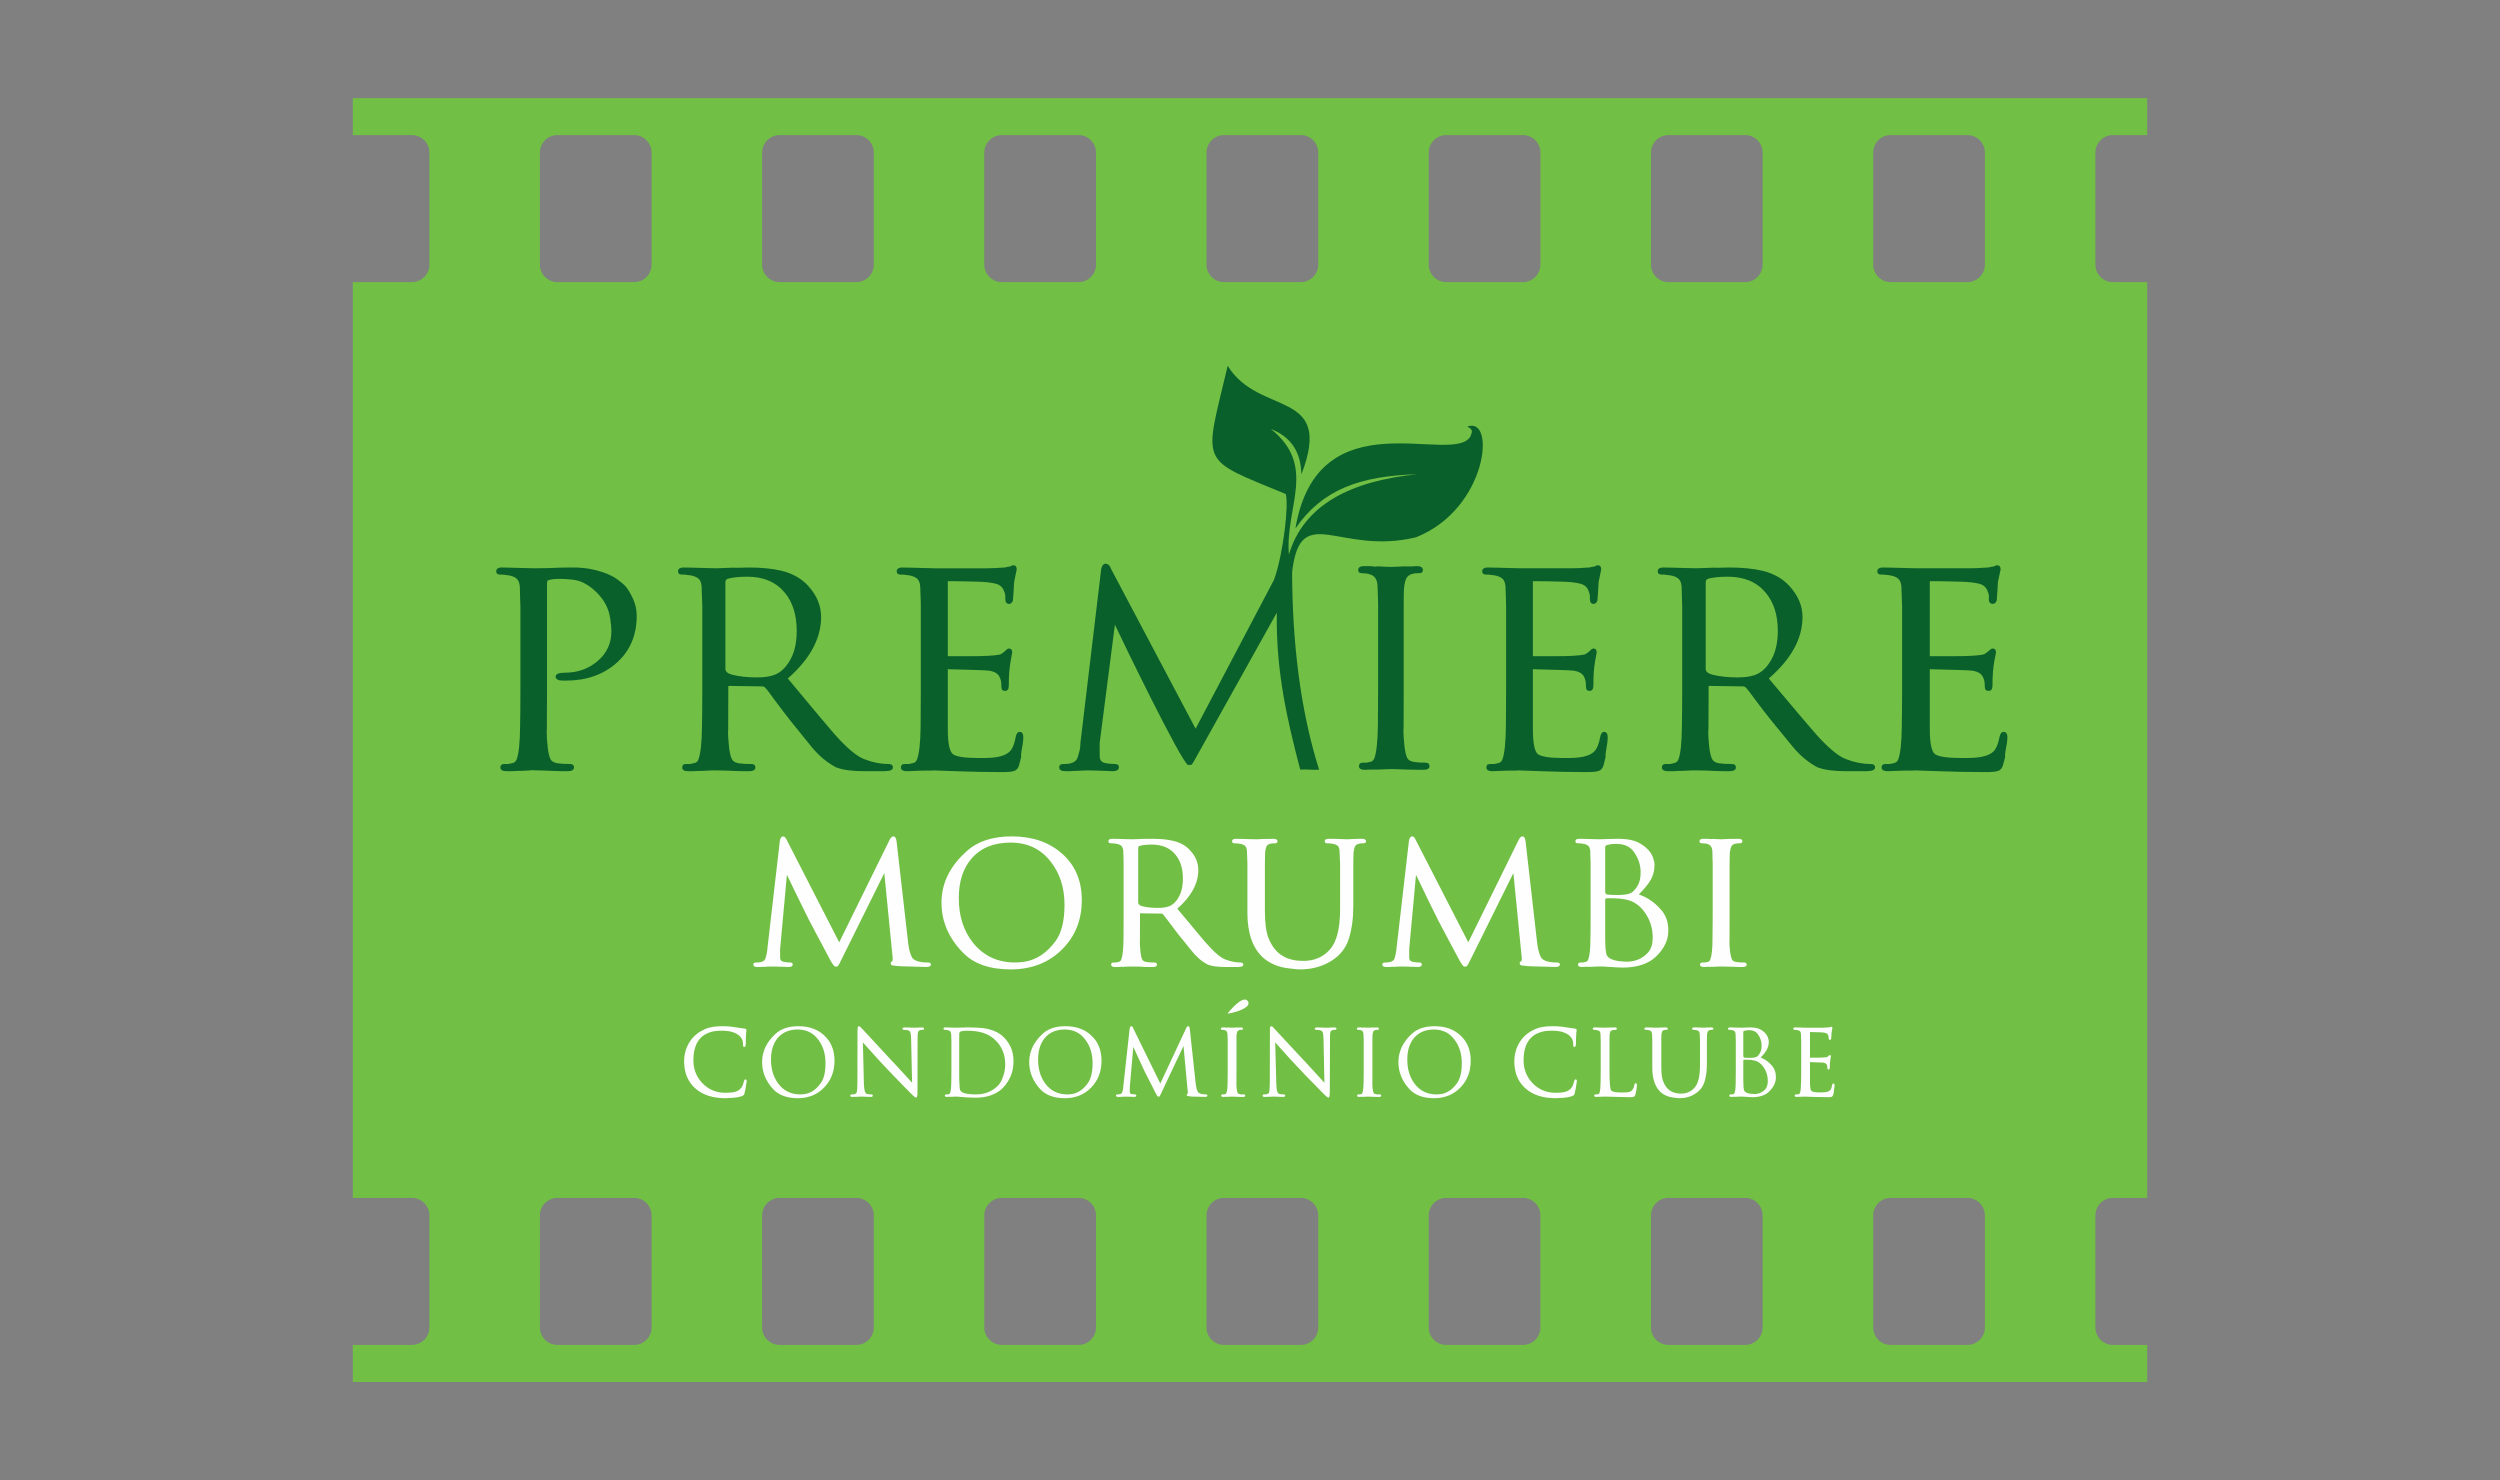 <?xml version="1.0" encoding="UTF-8"?>
<!DOCTYPE svg PUBLIC "-//W3C//DTD SVG 1.1//EN" "http://www.w3.org/Graphics/SVG/1.1/DTD/svg11.dtd">
<!-- Creator: CorelDRAW 2018 (64 Bit Versão de avaliação) -->
<svg xmlns="http://www.w3.org/2000/svg" xml:space="preserve" width="250px" height="148px" version="1.1" style="shape-rendering:geometricPrecision; text-rendering:geometricPrecision; image-rendering:optimizeQuality; fill-rule:evenodd; clip-rule:evenodd"
viewBox="0 0 250 148"
 xmlns:xlink="http://www.w3.org/1999/xlink">
 <rect x="0" y="0" width="250" height="148" fill="#808080" stroke="none"/>
 <defs>
  <style type="text/css">
   <![CDATA[
    .fil0 {fill:none}
    .fil3 {fill:#FEFEFE}
    .fil2 {fill:#0A602A}
    .fil1 {fill:#71BF45}
    .fil5 {fill:#FEFEFE;fill-rule:nonzero}
    .fil4 {fill:#0A602A;fill-rule:nonzero}
   ]]>
  </style>
 </defs>
 <g id="Camada_x0020_1">
  <rect class="fil0" width="250" height="148"/>
  <g id="_3096052284448">
   <path class="fil1" d="M35.28 9.81l179.44 0 0 3.7 -3.44 0c-0.96,0 -1.74,0.78 -1.74,1.75l0 11.21c0,0.96 0.78,1.74 1.74,1.74l3.44 0 0 91.58 -3.44 0c-0.96,0 -1.74,0.79 -1.74,1.75l0 11.21c0,0.96 0.78,1.74 1.74,1.74l3.44 0 0 3.71 -179.44 0 0 -3.71 5.91 0c0.97,0 1.75,-0.78 1.75,-1.74l0 -11.21c0,-0.96 -0.78,-1.75 -1.75,-1.75l-5.91 0 0 -91.58 5.91 0c0.97,0 1.75,-0.78 1.75,-1.74l0 -11.21c0,-0.97 -0.78,-1.75 -1.75,-1.75l-5.91 0 0 -3.7zm153.78 109.98l7.68 0c0.96,0 1.75,0.79 1.75,1.75l0 11.21c0,0.96 -0.79,1.74 -1.75,1.74l-7.68 0c-0.96,0 -1.74,-0.78 -1.74,-1.74l0 -11.21c0,-0.96 0.78,-1.75 1.74,-1.75zm-22.22 0l7.68 0c0.96,0 1.74,0.79 1.74,1.75l0 11.21c0,0.96 -0.78,1.74 -1.74,1.74l-7.68 0c-0.96,0 -1.74,-0.78 -1.74,-1.74l0 -11.21c0,-0.96 0.78,-1.75 1.74,-1.75zm-22.22 0l7.68 0c0.96,0 1.74,0.79 1.74,1.75l0 11.21c0,0.96 -0.78,1.74 -1.74,1.74l-7.68 0c-0.96,0 -1.75,-0.78 -1.75,-1.74l0 -11.21c0,-0.96 0.79,-1.75 1.75,-1.75zm-22.22 0l7.68 0c0.96,0 1.74,0.79 1.74,1.75l0 11.21c0,0.96 -0.78,1.74 -1.74,1.74l-7.68 0c-0.96,0 -1.75,-0.78 -1.75,-1.74l0 -11.21c0,-0.96 0.79,-1.75 1.75,-1.75zm-22.22 0l7.68 0c0.96,0 1.74,0.79 1.74,1.75l0 11.21c0,0.96 -0.78,1.74 -1.74,1.74l-7.68 0c-0.96,0 -1.75,-0.78 -1.75,-1.74l0 -11.21c0,-0.96 0.79,-1.75 1.75,-1.75zm-22.22 0l7.67 0c0.97,0 1.75,0.79 1.75,1.75l0 11.21c0,0.96 -0.78,1.74 -1.75,1.74l-7.67 0c-0.96,0 -1.75,-0.78 -1.75,-1.74l0 -11.21c0,-0.96 0.79,-1.75 1.75,-1.75zm-22.22 0l7.67 0c0.97,0 1.75,0.79 1.75,1.75l0 11.21c0,0.96 -0.78,1.74 -1.75,1.74l-7.67 0c-0.96,0 -1.75,-0.78 -1.75,-1.74l0 -11.21c0,-0.96 0.79,-1.75 1.75,-1.75zm133.32 -106.28l7.68 0c0.96,0 1.75,0.78 1.75,1.75l0 11.21c0,0.96 -0.79,1.74 -1.75,1.74l-7.68 0c-0.96,0 -1.74,-0.78 -1.74,-1.74l0 -11.21c0,-0.97 0.78,-1.75 1.74,-1.75zm-22.22 0l7.68 0c0.96,0 1.74,0.78 1.74,1.75l0 11.21c0,0.96 -0.78,1.74 -1.74,1.74l-7.68 0c-0.96,0 -1.74,-0.78 -1.74,-1.74l0 -11.21c0,-0.97 0.78,-1.75 1.74,-1.75zm-22.22 0l7.68 0c0.96,0 1.74,0.78 1.74,1.75l0 11.21c0,0.96 -0.78,1.74 -1.74,1.74l-7.68 0c-0.96,0 -1.75,-0.78 -1.75,-1.74l0 -11.21c0,-0.97 0.79,-1.75 1.75,-1.75zm-22.22 0l7.68 0c0.96,0 1.74,0.78 1.74,1.75l0 11.21c0,0.96 -0.78,1.74 -1.74,1.74l-7.68 0c-0.96,0 -1.75,-0.78 -1.75,-1.74l0 -11.21c0,-0.97 0.79,-1.75 1.75,-1.75zm-22.22 0l7.68 0c0.96,0 1.74,0.78 1.74,1.75l0 11.21c0,0.96 -0.78,1.74 -1.74,1.74l-7.68 0c-0.96,0 -1.75,-0.78 -1.75,-1.74l0 -11.21c0,-0.97 0.79,-1.75 1.75,-1.75zm-22.22 0l7.67 0c0.97,0 1.75,0.78 1.75,1.75l0 11.21c0,0.96 -0.78,1.74 -1.75,1.74l-7.67 0c-0.96,0 -1.75,-0.78 -1.75,-1.74l0 -11.21c0,-0.97 0.79,-1.75 1.75,-1.75zm-22.22 0l7.67 0c0.97,0 1.75,0.78 1.75,1.75l0 11.21c0,0.96 -0.78,1.74 -1.75,1.74l-7.67 0c-0.96,0 -1.75,-0.78 -1.75,-1.74l0 -11.21c0,-0.97 0.79,-1.75 1.75,-1.75z"/>
   <path class="fil2" d="M122.77 36.58c-2.39,10.11 -2.98,9.18 5.8,12.82 0.33,0.98 -0.23,5.94 -1.15,8.54l1.53 0.8c0.05,-0.57 0.21,-1.07 0.26,-1.53 0.84,-7.16 4.68,-1.62 12.39,-3.48 7.2,-2.86 8.01,-12.22 5.12,-11.06 0.7,0.28 0.44,0.62 0.32,0.98 -1.78,2.98 -15.25,-4.08 -17.5,9.2 2.74,-3.96 6.49,-5.24 12.2,-5.43 -6.7,0.68 -11.38,3.08 -12.85,8.04 -0.41,-4.74 2.87,-8.82 -1.8,-12.56 1.95,0.77 3,2.22 3.05,4.54 3.32,-8.62 -4.25,-5.75 -7.37,-10.86z"/>
   <path class="fil3" d="M122.76 101.34c0,0 1.53,-1.96 2.03,-1.22 0.5,0.75 -1.97,1.31 -2.03,1.22z"/>
   <path class="fil4" d="M56.62 68.06l-0.27 0c-0.05,0 -0.11,0 -0.18,0 -0.06,-0.02 -0.1,-0.03 -0.14,-0.03l-0.08 0c-0.26,-0.07 -0.39,-0.18 -0.39,-0.35 0,-0.28 0.31,-0.41 0.92,-0.41 1.28,0 2.38,-0.39 3.29,-1.17 0.91,-0.78 1.37,-1.77 1.37,-2.97 0,-0.32 -0.04,-0.73 -0.11,-1.22 -0.14,-1.06 -0.62,-1.96 -1.43,-2.73 -0.75,-0.72 -1.52,-1.13 -2.32,-1.21 -0.51,-0.06 -0.92,-0.08 -1.22,-0.08l-0.14 0c-0.51,0 -0.89,0.05 -1.14,0.15 -0.05,0.02 -0.08,0.13 -0.08,0.35l0 10.86c0,3.59 -0.02,4.74 -0.05,3.44 0.03,1.68 0.16,2.76 0.4,3.23 0.12,0.22 0.36,0.35 0.71,0.41 0.29,0.04 0.7,0.07 1.23,0.07 0.27,0 0.41,0.12 0.41,0.35 0,0.24 -0.22,0.37 -0.65,0.37l-0.55 0c-0.54,0 -1.09,-0.04 -1.68,-0.06 -0.94,-0.03 -1.34,-0.03 -1.19,-0.05l-0.33 0.03c-0.67,0.05 -0.99,0.05 -0.96,0.05l-0.27 0c-0.21,0 -0.4,0.03 -0.58,0.03l-0.54 0c-0.4,0 -0.61,-0.13 -0.61,-0.37 0,-0.23 0.13,-0.35 0.39,-0.35 0.03,0 0.1,0 0.19,0 0.1,0 0.16,0 0.2,0 0.09,-0.01 0.23,-0.04 0.43,-0.09 0.19,-0.04 0.33,-0.16 0.41,-0.36 0.22,-0.56 0.33,-1.66 0.35,-3.28 0.02,-0.99 0.03,-2.12 0.03,-3.4l0 -8.68c0,-0.18 -0.01,-0.46 -0.03,-0.83 -0.01,-0.37 -0.02,-0.65 -0.02,-0.84l0 -0.04c0,-0.4 -0.08,-0.71 -0.23,-0.91 -0.14,-0.2 -0.43,-0.35 -0.86,-0.43 -0.09,-0.02 -0.25,-0.03 -0.47,-0.06 -0.08,-0.01 -0.14,-0.02 -0.2,-0.02l-0.21 0c-0.27,0 -0.4,-0.11 -0.4,-0.33 0,-0.25 0.21,-0.4 0.61,-0.38l0.9 0.02c0.24,0.01 0.59,0.02 1.05,0.03 0.97,0.02 1.37,0.03 1.2,0.03 1.18,0 2.02,-0.04 2.51,-0.06l1.01 -0.02c1.08,-0.03 1.96,0.08 2.65,0.26 0.97,0.24 1.74,0.58 2.28,1l0.37 0.29 0.19 0.17c0.33,0.29 0.63,0.79 0.93,1.45 0.23,0.51 0.35,1.07 0.35,1.67 0,1.93 -0.66,3.49 -1.99,4.68 -1.33,1.19 -3.02,1.79 -5.06,1.79zm27.05 8.69l0.06 0.05c-0.99,-0.5 -1.88,-1.24 -2.66,-2.22 -0.46,-0.58 -1.17,-1.45 -2.1,-2.6 -0.36,-0.45 -0.87,-1.14 -1.55,-2.04 -0.4,-0.53 -0.67,-0.95 -0.93,-1.2l-0.06 -0.05c-0.07,-0.02 -0.12,-0.03 -0.16,-0.05l-3.41 -0.05c-0.02,0 -0.03,0.02 -0.03,0.05l0 0.61c0,3.59 -0.01,4.74 -0.05,3.44 0.04,1.68 0.17,2.76 0.41,3.23 0.11,0.22 0.35,0.35 0.69,0.41 0.31,0.05 0.72,0.07 1.25,0.07 0.27,0 0.41,0.12 0.41,0.35 0,0.24 -0.22,0.37 -0.65,0.37l-0.56 0c-0.53,0 -1.09,-0.04 -1.67,-0.06 -0.95,-0.03 -1.44,-0.02 -1.48,-0.02 -0.6,0.03 -0.93,0.05 -0.98,0.05l-0.27 0c-0.21,0 -0.41,0.03 -0.59,0.03l-0.51 0c-0.4,0 -0.61,-0.13 -0.61,-0.37 0,-0.23 0.13,-0.35 0.38,-0.35 0.04,0 0.11,0 0.2,0 0.1,0 0.16,0.01 0.2,0 0.09,-0.01 0.23,-0.04 0.43,-0.09 0.2,-0.04 0.34,-0.16 0.41,-0.36 0.22,-0.56 0.34,-1.66 0.36,-3.28 0.01,-0.99 0.03,-2.12 0.03,-3.4l0 -8.68c0,-0.18 -0.01,-0.46 -0.03,-0.83 -0.02,-0.37 -0.03,-0.65 -0.03,-0.84l0 -0.04c0,-0.4 -0.07,-0.71 -0.22,-0.91 -0.15,-0.2 -0.44,-0.35 -0.87,-0.43 -0.09,-0.02 -0.25,-0.03 -0.48,-0.06 -0.07,-0.01 -0.14,-0.02 -0.19,-0.02l-0.22 0c-0.26,0 -0.39,-0.11 -0.39,-0.33 0,-0.25 0.2,-0.39 0.61,-0.38l0.96 0.02c0.23,0.01 0.59,0.02 1.06,0.03 0.93,0.02 1.3,0.03 1.13,0.03 0.19,0 0.47,-0.01 0.84,-0.03 0.36,-0.02 0.63,-0.03 0.82,-0.03l0.17 0c0.17,0 0.42,0.01 0.75,0 0.32,-0.01 0.56,-0.02 0.72,-0.02 1.29,0 2.39,0.11 3.31,0.33 1.14,0.28 2.02,0.81 2.68,1.54 0.83,0.93 1.26,1.94 1.26,3.08 0,2.15 -1.11,4.2 -3.33,6.15l3.07 3.68c0.99,1.17 1.68,2 2.11,2.44 1,1.06 1.83,1.71 2.48,1.95 0.82,0.32 1.62,0.48 2.4,0.48 0.3,0 0.45,0.12 0.45,0.35 0,0.24 -0.29,0.37 -0.87,0.37l-1.98 0c-1.25,0 -2.17,-0.13 -2.77,-0.37zm-8.94 -19.08c-0.8,0 -1.43,0.07 -1.9,0.19 -0.18,0.05 -0.29,0.15 -0.29,0.36l0 8.67c0,0.27 0.24,0.47 0.7,0.59 0.71,0.17 1.51,0.26 2.4,0.26l0.13 0c0.55,0 1.07,-0.06 1.55,-0.21 0.77,-0.24 1.39,-0.87 1.86,-1.85 0.33,-0.71 0.49,-1.58 0.49,-2.6 0,-1.59 -0.4,-2.86 -1.2,-3.82 -0.88,-1.06 -2.12,-1.59 -3.74,-1.59zm20.02 9.25c0,0.02 0.01,0.03 0.03,0.03l0 5.96c0,1.43 0.18,2.27 0.53,2.52 0.36,0.24 1.18,0.37 2.5,0.37l0.63 0c1.45,0 2.34,-0.29 2.7,-0.85 0.16,-0.25 0.32,-0.64 0.42,-1.2 0.07,-0.37 0.19,-0.56 0.41,-0.56 0.24,0 0.36,0.18 0.36,0.53l0 0 0 0.06c0,0.3 -0.07,0.76 -0.19,1.38 -0.01,0.05 -0.02,0.14 -0.03,0.26 0,0.13 0,0.23 0,0.3 -0.07,0.27 -0.13,0.53 -0.2,0.79 -0.09,0.32 -0.27,0.51 -0.48,0.58 -0.21,0.08 -0.6,0.12 -1.16,0.12 -1.5,0 -3.06,-0.03 -4.7,-0.09 -1.63,-0.06 -2.36,-0.08 -2.16,-0.08l-0.1 0c-0.06,0 -0.13,0.02 -0.22,0.02l-0.77 0c-0.19,0 -0.47,0.01 -0.82,0.03 -0.35,0.02 -0.61,0.03 -0.8,0.03 -0.4,0 -0.61,-0.13 -0.61,-0.37 0,-0.23 0.13,-0.35 0.38,-0.35 0.04,0 0.11,0 0.2,0 0.1,0 0.16,0.01 0.2,0 0.09,-0.01 0.23,-0.04 0.42,-0.09 0.2,-0.04 0.34,-0.16 0.41,-0.36 0.22,-0.56 0.34,-1.66 0.36,-3.28 0.01,-0.99 0.02,-2.12 0.02,-3.4l0 -8.68c0,-0.18 0,-0.46 -0.02,-0.83 -0.02,-0.37 -0.03,-0.65 -0.03,-0.84l0 -0.04c0,-0.4 -0.07,-0.71 -0.22,-0.91 -0.15,-0.2 -0.44,-0.35 -0.86,-0.43 -0.09,-0.02 -0.25,-0.03 -0.48,-0.06 -0.07,-0.01 -0.13,-0.02 -0.19,-0.02l-0.21 0c-0.27,0 -0.4,-0.11 -0.4,-0.33 0,-0.25 0.21,-0.39 0.61,-0.38l0.95 0.02c0.23,0.01 0.59,0.02 1.06,0.03 0.92,0.02 1.29,0.03 1.12,0.03l3.2 0c0.73,0 1.39,0 1.99,0 0.42,0 1.05,-0.02 1.88,-0.08 0.1,-0.01 0.27,-0.09 0.5,-0.09l0.02 0c0.04,-0.04 0.09,-0.07 0.15,-0.09 0.07,-0.03 0.14,-0.04 0.21,-0.04 0.2,0 0.31,0.14 0.31,0.42 0,-0.01 -0.09,0.41 -0.26,1.27l0 -0.02c0,0.23 -0.04,0.68 -0.08,1.35 -0.01,0.2 -0.03,0.33 -0.03,0.42l0 0.06c-0.09,0.25 -0.22,0.36 -0.39,0.36 -0.25,0 -0.38,-0.16 -0.38,-0.5 0,-0.14 0.03,-0.34 -0.05,-0.58l-0.09 -0.23c-0.13,-0.37 -0.42,-0.62 -0.86,-0.72 -0.45,-0.11 -1.01,-0.17 -1.7,-0.19 -1.07,-0.03 -1.87,-0.05 -2.38,-0.05l-0.67 0c0,0.04 0,0.07 0,0.1l0 7.29c0,0.06 0,0.1 0,0.11l2.23 0c1.43,0 2.41,-0.05 2.94,-0.16 0.16,-0.04 0.27,-0.12 0.38,-0.21l0.12 -0.1c0.2,-0.17 0.3,-0.3 0.43,-0.3 0.23,0 0.34,0.13 0.34,0.4 0,0.05 -0.07,0.34 -0.16,0.88 -0.13,0.74 -0.18,1.51 -0.18,2.3l0 0.13c0,0.36 -0.13,0.53 -0.37,0.53 -0.25,0 -0.37,-0.13 -0.37,-0.4 0,-0.34 -0.03,-0.61 -0.11,-0.81 -0.02,-0.04 -0.04,-0.11 -0.08,-0.2 -0.17,-0.35 -0.58,-0.58 -1.22,-0.63 -0.37,-0.04 -1.7,-0.06 -3.98,-0.13zm35.27 10.04c-1.22,-4.7 -2.44,-9.67 -2.34,-15.69l-8.2 14.7c-0.12,0.22 -0.22,0.39 -0.32,0.51 -0.04,0 -0.08,0 -0.14,0 -0.04,0.02 -0.08,0.02 -0.1,0.02l-0.11 0c-0.64,-0.19 -6.61,-12.5 -7.32,-14.03l-1.52 11.81c-0.02,0.2 0,0.5 0,0.91l0 0.45c0,0.35 0.18,0.59 0.53,0.66 0.42,0.09 0.76,0.1 1.01,0.1 0.25,0 0.38,0.11 0.38,0.33 0,0.25 -0.23,0.4 -0.66,0.39l-0.67 -0.03c-0.19,-0.01 -0.48,-0.01 -0.85,-0.03 -0.74,-0.02 -1.06,-0.02 -0.96,-0.02 -0.12,0 -0.31,0.01 -0.57,0.02 -0.25,0.02 -0.44,0.03 -0.57,0.03l-0.2 0c-0.16,0 -0.32,0.03 -0.45,0.03l-0.43 0c-0.4,0 -0.61,-0.14 -0.61,-0.39 0,-0.22 0.14,-0.33 0.43,-0.33l0.08 0c0.77,0 1.21,-0.23 1.34,-0.68 0.12,-0.41 0.27,-0.83 0.27,-1.3l0 -0.06 0 -0.05 2.07 -17.33c0.05,-0.42 0.26,-0.61 0.45,-0.61 0.16,0 0.31,0.09 0.43,0.26 0.04,0.06 0.06,0.16 0.12,0.27l8.45 15.97 8.42 -15.99c0.18,-0.33 0.35,-0.51 0.56,-0.51 0.26,0 0.67,0.28 0.67,0.84 0.03,6.96 0.78,13.66 2.7,19.76 -0.73,0.05 -1.17,-0.06 -1.89,-0.01zm12.32 0.02l-0.53 0c-0.3,0 -0.76,-0.01 -1.37,-0.03 -0.6,-0.03 -1.06,-0.04 -1.36,-0.04 -0.14,0 -0.35,0.01 -0.63,0.02 -0.29,0.02 -0.5,0.03 -0.64,0.03l-0.24 0c-0.12,0 -0.31,-0.01 -0.56,0 -0.22,0.01 -0.4,0.02 -0.53,0.02 -0.39,0 -0.58,-0.12 -0.58,-0.36 0,-0.23 0.12,-0.35 0.37,-0.35 0.04,0 0.1,0 0.19,0 0.08,0 0.14,0 0.18,0 0.09,-0.01 0.23,-0.04 0.42,-0.09 0.18,-0.04 0.3,-0.17 0.38,-0.36 0.2,-0.56 0.33,-1.66 0.35,-3.29 0.01,-0.98 0.02,-2.11 0.02,-3.39l0 -8.68c0,-0.18 -0.01,-0.46 -0.02,-0.83 -0.02,-0.37 -0.03,-0.65 -0.03,-0.84l0 -0.04c0,-0.76 -0.27,-1.2 -0.8,-1.32 -0.07,-0.01 -0.12,-0.03 -0.15,-0.05 -0.26,-0.04 -0.46,-0.06 -0.61,-0.06 -0.26,0 -0.38,-0.1 -0.38,-0.32 0,-0.25 0.19,-0.39 0.58,-0.39l0.51 0c0.19,0 0.38,0.02 0.58,0.06l0.27 -0.03c0.14,-0.01 0.36,0.01 0.66,0.03 0.3,0.01 0.52,0.02 0.66,0.02 0.14,0 0.35,-0.01 0.64,-0.02 0.28,-0.02 0.49,-0.03 0.63,-0.03l0.25 0c0.11,0 0.3,0.01 0.55,0 0.23,-0.01 0.4,-0.03 0.53,-0.03 0.41,0 0.61,0.14 0.61,0.39 0,0.22 -0.13,0.32 -0.4,0.32l-0.08 0c-0.6,0 -0.99,0.17 -1.16,0.49 -0.11,0.19 -0.21,0.54 -0.25,1.06 -0.03,0.4 -0.03,0.94 -0.03,1.59l0 8.65c0,3.59 -0.01,4.74 -0.05,3.45 0.04,1.68 0.17,2.76 0.4,3.23 0.11,0.22 0.33,0.35 0.67,0.4 0.28,0.05 0.67,0.08 1.16,0.08 0.27,0 0.4,0.12 0.4,0.35 0,0.24 -0.21,0.36 -0.61,0.36zm10.92 -10.06c0,0.02 0.01,0.03 0.03,0.03l0 5.96c0,1.43 0.17,2.27 0.52,2.52 0.36,0.24 1.17,0.37 2.48,0.37l0.63 0c1.43,0 2.32,-0.29 2.67,-0.85 0.16,-0.25 0.32,-0.65 0.42,-1.2 0.07,-0.37 0.19,-0.56 0.4,-0.56 0.24,0 0.36,0.18 0.36,0.53l0 0 0 0.06c0,0.3 -0.07,0.76 -0.18,1.38 -0.01,0.05 -0.02,0.14 -0.03,0.26 -0.01,0.13 0,0.23 0,0.3 -0.08,0.27 -0.13,0.53 -0.2,0.79 -0.09,0.32 -0.27,0.51 -0.48,0.58 -0.21,0.08 -0.59,0.12 -1.15,0.12 -1.48,0 -3.04,-0.03 -4.66,-0.09 -1.62,-0.06 -2.34,-0.08 -2.14,-0.08l-0.11 0c-0.05,0 -0.12,0.02 -0.21,0.02l-0.77 0c-0.18,0 -0.46,0.01 -0.81,0.03 -0.34,0.02 -0.6,0.03 -0.79,0.03 -0.4,0 -0.6,-0.13 -0.6,-0.37 0,-0.23 0.12,-0.35 0.38,-0.35 0.03,0 0.1,0 0.19,0 0.1,0 0.16,0 0.2,0 0.08,-0.01 0.23,-0.04 0.42,-0.09 0.19,-0.04 0.33,-0.16 0.41,-0.36 0.21,-0.56 0.33,-1.66 0.35,-3.28 0.01,-0.99 0.02,-2.12 0.02,-3.4l0 -8.68c0,-0.18 -0.01,-0.46 -0.02,-0.83 -0.02,-0.37 -0.03,-0.65 -0.03,-0.84l0 -0.04c0,-0.4 -0.08,-0.71 -0.22,-0.91 -0.15,-0.2 -0.43,-0.35 -0.86,-0.43 -0.08,-0.02 -0.24,-0.03 -0.46,-0.06 -0.08,-0.01 -0.14,-0.02 -0.19,-0.02l-0.22 0c-0.26,0 -0.39,-0.11 -0.39,-0.33 0,-0.25 0.2,-0.39 0.61,-0.38l0.94 0.02c0.23,0.01 0.58,0.02 1.04,0.03 0.92,0.02 1.29,0.03 1.12,0.03l3.17 0c0.72,0 1.38,0 1.98,0 0.41,0 1.03,-0.02 1.85,-0.08 0.11,-0.01 0.27,-0.09 0.5,-0.09l0.03 0c0.03,-0.04 0.08,-0.07 0.14,-0.09 0.07,-0.03 0.14,-0.04 0.21,-0.04 0.2,0 0.31,0.14 0.31,0.42 0,-0.01 -0.09,0.41 -0.26,1.27l0 -0.02c0,0.23 -0.04,0.68 -0.08,1.35 -0.01,0.19 -0.03,0.33 -0.03,0.42l0 0.06c-0.09,0.25 -0.21,0.36 -0.38,0.36 -0.26,0 -0.38,-0.16 -0.38,-0.5 0,-0.14 0.03,-0.34 -0.06,-0.58l-0.08 -0.23c-0.13,-0.37 -0.42,-0.62 -0.86,-0.72 -0.44,-0.11 -1,-0.17 -1.68,-0.19 -1.06,-0.03 -1.85,-0.05 -2.36,-0.05l-0.66 0c0,0.04 0,0.07 0,0.1l0 7.29c0,0.06 0,0.1 0,0.11l2.2 0c1.43,0 2.4,-0.05 2.92,-0.16 0.16,-0.04 0.27,-0.12 0.38,-0.21l0.12 -0.1c0.19,-0.17 0.3,-0.3 0.43,-0.3 0.22,0 0.33,0.13 0.33,0.4 0,0.05 -0.06,0.34 -0.16,0.88 -0.13,0.74 -0.17,1.51 -0.17,2.3l0 0.13c0,0.35 -0.13,0.53 -0.38,0.53 -0.24,0 -0.36,-0.13 -0.36,-0.4 0,-0.34 -0.03,-0.61 -0.11,-0.81 -0.01,-0.04 -0.04,-0.11 -0.08,-0.2 -0.17,-0.35 -0.58,-0.58 -1.21,-0.63 -0.36,-0.04 -1.68,-0.06 -3.94,-0.13zm28.56 9.83l0.06 0.05c-1,-0.5 -1.9,-1.25 -2.68,-2.22 -0.47,-0.58 -1.19,-1.45 -2.13,-2.6 -0.37,-0.45 -0.89,-1.14 -1.57,-2.04 -0.4,-0.53 -0.68,-0.95 -0.94,-1.2l-0.06 -0.05c-0.07,-0.02 -0.13,-0.03 -0.16,-0.05l-3.45 -0.05c-0.02,0 -0.03,0.02 -0.03,0.05l0 0.61c0,3.59 -0.02,4.74 -0.06,3.44 0.04,1.68 0.17,2.76 0.42,3.23 0.11,0.22 0.35,0.35 0.7,0.41 0.31,0.05 0.73,0.07 1.26,0.07 0.28,0 0.41,0.12 0.41,0.35 0,0.24 -0.22,0.37 -0.65,0.37l-0.56 0c-0.54,0 -1.11,-0.04 -1.7,-0.06 -0.96,-0.03 -1.46,-0.02 -1.49,-0.02 -0.61,0.03 -0.94,0.05 -1,0.05l-0.27 0c-0.21,0 -0.41,0.03 -0.59,0.03l-0.52 0c-0.41,0 -0.62,-0.13 -0.62,-0.37 0,-0.23 0.13,-0.35 0.39,-0.35 0.03,0 0.1,0 0.2,0 0.1,0 0.17,0 0.2,0 0.09,-0.01 0.24,-0.04 0.43,-0.09 0.2,-0.04 0.35,-0.16 0.43,-0.36 0.22,-0.56 0.33,-1.66 0.35,-3.28 0.01,-0.99 0.03,-2.12 0.03,-3.4l0 -8.68c0,-0.18 -0.01,-0.46 -0.03,-0.83 -0.01,-0.37 -0.02,-0.65 -0.02,-0.84l0 -0.04c0,-0.4 -0.08,-0.71 -0.23,-0.91 -0.15,-0.2 -0.44,-0.35 -0.88,-0.43 -0.09,-0.02 -0.25,-0.03 -0.48,-0.06 -0.07,-0.01 -0.14,-0.02 -0.19,-0.02l-0.22 0c-0.27,0 -0.4,-0.11 -0.4,-0.33 0,-0.25 0.2,-0.39 0.62,-0.38l0.96 0.02c0.24,0.01 0.6,0.02 1.08,0.03 0.93,0.02 1.32,0.03 1.14,0.03 0.2,0 0.48,-0.01 0.85,-0.03 0.36,-0.02 0.64,-0.03 0.83,-0.03l0.18 0c0.16,0 0.42,0.01 0.75,0 0.32,0 0.57,-0.02 0.73,-0.02 1.3,0 2.42,0.11 3.35,0.33 1.15,0.28 2.04,0.81 2.7,1.54 0.84,0.93 1.29,1.94 1.29,3.08 0,2.15 -1.12,4.2 -3.37,6.15l3.1 3.68c1,1.17 1.7,2 2.13,2.44 1.01,1.06 1.85,1.71 2.51,1.95 0.83,0.32 1.64,0.48 2.43,0.48 0.31,0 0.46,0.12 0.46,0.35 0,0.24 -0.3,0.37 -0.88,0.37l-2.01 0c-1.26,0 -2.19,-0.13 -2.8,-0.37zm-9.04 -19.08c-0.81,0 -1.45,0.07 -1.92,0.19 -0.19,0.05 -0.29,0.16 -0.29,0.36l0 8.67c0,0.27 0.23,0.47 0.7,0.59 0.72,0.17 1.53,0.26 2.43,0.26l0.13 0c0.56,0 1.09,-0.06 1.57,-0.21 0.78,-0.24 1.41,-0.87 1.88,-1.85 0.33,-0.71 0.5,-1.58 0.5,-2.6 0,-1.59 -0.41,-2.86 -1.22,-3.82 -0.89,-1.06 -2.14,-1.59 -3.78,-1.59zm20.17 9.25c0,0.02 0.01,0.03 0.03,0.03l0 5.96c0,1.43 0.18,2.27 0.54,2.52 0.37,0.24 1.22,0.37 2.57,0.37l0.65 0c1.49,0 2.41,-0.29 2.77,-0.85 0.16,-0.25 0.33,-0.65 0.43,-1.2 0.07,-0.37 0.2,-0.56 0.42,-0.56 0.25,0 0.38,0.18 0.38,0.53l0 0 0 0.06c0,0.3 -0.08,0.76 -0.2,1.38 -0.01,0.05 -0.02,0.14 -0.03,0.26 0,0.13 0,0.23 0,0.3 -0.08,0.27 -0.13,0.53 -0.21,0.79 -0.09,0.32 -0.27,0.51 -0.49,0.58 -0.22,0.08 -0.61,0.12 -1.19,0.12 -1.54,0 -3.15,-0.03 -4.83,-0.09 -1.68,-0.06 -2.42,-0.08 -2.22,-0.08l-0.11 0c-0.05,0 -0.13,0.02 -0.22,0.02l-0.8 0c-0.19,0 -0.47,0.01 -0.83,0.03 -0.36,0.02 -0.64,0.03 -0.83,0.03 -0.41,0 -0.62,-0.13 -0.62,-0.37 0,-0.23 0.13,-0.35 0.39,-0.35 0.03,0 0.11,0 0.2,0 0.1,0 0.17,0 0.2,0 0.1,-0.01 0.24,-0.04 0.44,-0.09 0.2,-0.04 0.35,-0.16 0.43,-0.36 0.22,-0.56 0.34,-1.66 0.36,-3.28 0.01,-0.99 0.03,-2.12 0.03,-3.4l0 -8.68c0,-0.18 -0.02,-0.46 -0.03,-0.83 -0.02,-0.37 -0.03,-0.65 -0.03,-0.84l0 -0.04c0,-0.4 -0.08,-0.71 -0.23,-0.91 -0.15,-0.2 -0.45,-0.35 -0.88,-0.43 -0.09,-0.02 -0.26,-0.03 -0.49,-0.06 -0.08,-0.01 -0.14,-0.02 -0.19,-0.02l-0.23 0c-0.27,0 -0.4,-0.11 -0.4,-0.33 0,-0.25 0.21,-0.39 0.63,-0.38l0.97 0.02c0.24,0.01 0.61,0.02 1.08,0.03 0.95,0.02 1.34,0.03 1.16,0.03l3.29 0c0.74,0 1.43,0 2.04,0 0.43,0 1.08,-0.02 1.93,-0.08 0.11,-0.01 0.28,-0.09 0.51,-0.09l0.03 0c0.04,-0.04 0.09,-0.07 0.16,-0.09 0.06,-0.03 0.13,-0.04 0.2,-0.04 0.22,0 0.33,0.14 0.33,0.42 0,-0.01 -0.09,0.41 -0.27,1.27l0 -0.02c0,0.23 -0.04,0.68 -0.08,1.35 -0.02,0.19 -0.03,0.33 -0.03,0.42l0 0.06c-0.09,0.25 -0.23,0.36 -0.4,0.36 -0.26,0 -0.4,-0.16 -0.4,-0.5 0,-0.14 0.04,-0.34 -0.05,-0.58l-0.09 -0.23c-0.13,-0.37 -0.43,-0.62 -0.88,-0.72 -0.46,-0.11 -1.04,-0.17 -1.75,-0.19 -1.1,-0.03 -1.92,-0.05 -2.45,-0.05l-0.68 0c0,0.04 0,0.07 0,0.1l0 7.29c0,0.05 0,0.1 0,0.11l2.29 0c1.47,0 2.48,-0.05 3.01,-0.16 0.17,-0.04 0.29,-0.12 0.4,-0.21l0.12 -0.1c0.21,-0.17 0.32,-0.3 0.45,-0.3 0.23,0 0.35,0.13 0.35,0.4 0,0.05 -0.07,0.34 -0.17,0.88 -0.13,0.74 -0.18,1.51 -0.18,2.3l0 0.13c0,0.35 -0.13,0.53 -0.39,0.53 -0.25,0 -0.38,-0.13 -0.38,-0.4 0,-0.34 -0.03,-0.61 -0.11,-0.81 -0.01,-0.04 -0.04,-0.11 -0.09,-0.2 -0.16,-0.35 -0.59,-0.58 -1.25,-0.63 -0.37,-0.04 -1.74,-0.06 -4.08,-0.13z"/>
   <path class="fil5" d="M92.58 96.7c0.22,0 -0.56,-0.02 -2.32,-0.07 -0.26,0 -0.61,-0.03 -1.04,-0.09 -0.1,-0.04 -0.15,-0.11 -0.15,-0.21 0,-0.11 0.05,-0.18 0.17,-0.21 0.01,-0.03 0.02,-0.11 0.03,-0.23l0 -0.14c0,-0.03 -0.01,-0.07 -0.02,-0.12l-0.82 -8.32 -4.47 9.02c-0.07,0.14 -0.15,0.24 -0.21,0.32 -0.02,0 -0.05,0 -0.09,0 -0.03,0.01 -0.05,0.01 -0.07,0.01l-0.07 0c-0.12,-0.03 -0.31,-0.3 -0.58,-0.81 -0.19,-0.36 -0.47,-0.89 -0.84,-1.59 -0.38,-0.7 -0.66,-1.22 -0.84,-1.58l-0.37 -0.7c-0.08,-0.18 -0.22,-0.45 -0.4,-0.81 -0.43,-0.85 -0.92,-1.87 -1.5,-3.07l-0.3 -0.62 -0.68 7.43c0,0.13 0,0.32 0,0.57l0 0.29c0,0.22 0.12,0.36 0.35,0.41 0.28,0.05 0.5,0.07 0.67,0.07 0.16,0 0.24,0.07 0.24,0.2 0,0.17 -0.14,0.25 -0.43,0.25l-0.45 -0.02c-0.12,0 -0.31,0 -0.55,-0.02 -0.5,-0.01 -0.71,-0.01 -0.64,-0.01 -0.08,0 -0.2,0 -0.37,0.01 -0.17,0.02 -0.3,0.02 -0.38,0.02l-0.14 0c-0.1,0.01 -0.21,0.02 -0.3,0.02l-0.28 0c-0.27,0 -0.4,-0.08 -0.4,-0.25 0,-0.13 0.09,-0.2 0.28,-0.2l0.05 0c0.52,0 0.81,-0.14 0.89,-0.43 0.09,-0.26 0.14,-0.53 0.18,-0.82l0 -0.04 0 -0.03 1.26 -10.9c0.07,-0.26 0.17,-0.39 0.3,-0.39 0.11,0 0.2,0.06 0.28,0.17 0.03,0.04 0.06,0.09 0.09,0.16l5.26 10.26 5.05 -10.27c0.11,-0.21 0.23,-0.32 0.37,-0.32 0.18,0 0.28,0.18 0.32,0.53l1.17 10.25c0.08,0.56 0.2,1 0.37,1.32 0.21,0.34 0.75,0.51 1.62,0.51 0.18,0 0.27,0.07 0.27,0.2 0,0.17 -0.17,0.25 -0.51,0.25zm8.48 0.24c-2.12,0 -3.72,-0.57 -4.8,-1.71 -1.4,-1.45 -2.11,-3.1 -2.11,-4.95l0 -0.02c0,-1.93 0.84,-3.65 2.53,-5.15 1.08,-0.98 2.58,-1.47 4.49,-1.47 2.06,0 3.73,0.57 5.02,1.71 1.33,1.16 1.99,2.72 1.99,4.66 0,1.99 -0.66,3.64 -2,4.96 -1.33,1.31 -3.04,1.97 -5.12,1.97zm-0.01 -12.68c-1.68,0 -2.97,0.53 -3.9,1.6 -0.85,0.99 -1.27,2.3 -1.27,3.94l0 0.02c0,1.75 0.46,3.23 1.4,4.43 1.05,1.33 2.47,2 4.25,2 0.27,0 0.59,-0.03 0.96,-0.08 1.19,-0.21 2.2,-0.89 3.05,-2.04 0.61,-0.82 0.91,-2.03 0.91,-3.65 0,-1.69 -0.45,-3.12 -1.35,-4.27 -0.98,-1.3 -2.33,-1.95 -4.05,-1.95zm19.75 12.21l0.04 0.03c-0.62,-0.32 -1.17,-0.78 -1.66,-1.4 -0.3,-0.37 -0.74,-0.91 -1.32,-1.63 -0.23,-0.29 -0.55,-0.72 -0.98,-1.29 -0.25,-0.34 -0.44,-0.58 -0.58,-0.75l-0.04 -0.04c-0.04,-0.01 -0.08,-0.01 -0.1,-0.03l-2.14 -0.03c-0.01,0 -0.02,0.01 -0.02,0.03l0 0.38c0,2.27 -0.01,2.99 -0.03,2.17 0.02,1.06 0.11,1.74 0.25,2.04 0.08,0.14 0.22,0.22 0.44,0.25 0.19,0.04 0.45,0.05 0.78,0.05 0.17,0 0.26,0.08 0.26,0.22 0,0.15 -0.13,0.23 -0.4,0.23l-0.35 0c-0.34,0 -0.69,-0.01 -1.06,-0.04 -0.59,-0.01 -0.9,-0.01 -0.93,-0.01 -0.37,0.02 -0.58,0.03 -0.61,0.03l-0.17 0c-0.13,0.01 -0.26,0.02 -0.37,0.02l-0.32 0c-0.25,0 -0.38,-0.08 -0.38,-0.23 0,-0.14 0.08,-0.22 0.24,-0.22 0.02,0 0.06,0 0.12,0 0.06,0 0.1,0 0.12,0 0.06,-0.01 0.15,-0.03 0.27,-0.06 0.13,-0.02 0.22,-0.1 0.26,-0.23 0.15,-0.35 0.22,-1.04 0.23,-2.06 0.01,-0.62 0.01,-1.33 0.01,-2.14l0 -5.46c0,-0.12 0,-0.29 -0.01,-0.52 -0.01,-0.24 -0.02,-0.42 -0.02,-0.53l0 -0.03c0,-0.25 -0.05,-0.44 -0.14,-0.57 -0.09,-0.13 -0.28,-0.22 -0.54,-0.27 -0.06,-0.01 -0.16,-0.03 -0.3,-0.04 -0.05,-0.01 -0.09,-0.01 -0.12,-0.01l-0.14 0c-0.17,0 -0.25,-0.07 -0.25,-0.21 0,-0.16 0.13,-0.24 0.39,-0.24l0.6 0.01c0.14,0 0.37,0.01 0.66,0.02 0.59,0.01 0.82,0.02 0.72,0.02 0.11,0 0.29,-0.01 0.52,-0.02 0.22,-0.01 0.4,-0.02 0.51,-0.02l0.11 0c0.11,0 0.26,0 0.47,0 0.2,-0.01 0.35,-0.01 0.46,-0.01 0.8,0 1.49,0.07 2.07,0.21 0.72,0.18 1.28,0.5 1.68,0.97 0.53,0.57 0.8,1.22 0.8,1.94 0,1.35 -0.7,2.64 -2.1,3.87l1.93 2.31c0.61,0.75 1.06,1.26 1.33,1.54 0.62,0.67 1.14,1.08 1.55,1.23 0.52,0.2 1.02,0.3 1.51,0.3 0.19,0 0.28,0.08 0.28,0.22 0,0.15 -0.18,0.23 -0.55,0.23l-1.24 0c-0.78,0 -1.36,-0.08 -1.74,-0.23zm-5.61 -12.01c-0.5,0 -0.9,0.04 -1.19,0.12 -0.12,0.02 -0.18,0.1 -0.18,0.23l0 5.45c0,0.17 0.15,0.3 0.44,0.37 0.44,0.11 0.95,0.16 1.51,0.16l0.08 0c0.34,0 0.67,-0.04 0.97,-0.13 0.48,-0.15 0.87,-0.55 1.16,-1.16 0.21,-0.45 0.31,-0.99 0.31,-1.64 0,-1 -0.25,-1.8 -0.75,-2.4 -0.55,-0.67 -1.33,-1 -2.35,-1zm21.15 -0.13l-0.06 0c-0.39,0 -0.65,0.09 -0.77,0.3 -0.07,0.12 -0.12,0.34 -0.16,0.66 -0.01,0.26 -0.02,0.6 -0.02,1.01l0 4.3c0,1.25 -0.15,2.35 -0.45,3.28 -0.29,0.93 -0.88,1.68 -1.78,2.23 -0.9,0.55 -1.93,0.83 -3.11,0.83 -0.21,0 -0.54,-0.03 -0.99,-0.09 -1.11,-0.11 -2.02,-0.48 -2.72,-1.11 -1.03,-0.96 -1.54,-2.45 -1.54,-4.47l0 -4.97c0,-0.12 -0.01,-0.29 -0.02,-0.52 -0.01,-0.24 -0.02,-0.42 -0.02,-0.53l0 -0.03c0,-0.25 -0.04,-0.44 -0.14,-0.57 -0.09,-0.13 -0.27,-0.22 -0.54,-0.27 -0.06,-0.01 -0.16,-0.03 -0.3,-0.04 -0.05,-0.01 -0.09,-0.01 -0.12,-0.01l-0.14 0c-0.17,0 -0.25,-0.07 -0.25,-0.21 0,-0.16 0.13,-0.24 0.39,-0.24l0.6 0.01c0.14,0 0.35,0.01 0.64,0.02 0.61,0.01 0.87,0.02 0.78,0.02 0.09,0 0.23,-0.01 0.43,-0.02 0.19,-0.01 0.34,-0.02 0.43,-0.02l0.13 0c0.09,0 0.21,0 0.37,0 0.17,-0.01 0.29,-0.01 0.37,-0.01 0.27,0 0.4,0.08 0.4,0.24 0,0.14 -0.08,0.21 -0.25,0.21l-0.06 0c-0.41,0 -0.67,0.09 -0.77,0.28 -0.07,0.13 -0.13,0.36 -0.16,0.68 -0.01,0.26 -0.02,0.6 -0.02,1.01l0 4.84c0,1.21 0.13,2.1 0.37,2.69 0.35,0.86 0.85,1.47 1.51,1.82 0.52,0.29 1.18,0.44 1.96,0.44 1.1,0 1.99,-0.38 2.67,-1.15 0.67,-0.76 1.01,-2.1 1.01,-4.03l0 -4.61c0,-0.12 -0.01,-0.29 -0.03,-0.52 -0.01,-0.24 -0.02,-0.42 -0.02,-0.53l0 -0.03c0,-0.25 -0.04,-0.44 -0.13,-0.57 -0.1,-0.13 -0.28,-0.22 -0.55,-0.27 -0.06,-0.01 -0.16,-0.03 -0.29,-0.04 -0.05,-0.01 -0.09,-0.01 -0.13,-0.01l-0.14 0c-0.17,0 -0.25,-0.07 -0.25,-0.21 0,-0.16 0.13,-0.24 0.39,-0.24l0.41 0c0.16,0 0.4,0.01 0.72,0.02 0.33,0.02 0.57,0.03 0.73,0.03 0.08,0 0.21,-0.01 0.38,-0.02 0.16,-0.01 0.3,-0.02 0.4,-0.02l0.17 0c0.09,-0.01 0.18,-0.01 0.28,-0.01l0.25 0c0.26,0 0.4,0.08 0.4,0.24 0,0.14 -0.09,0.21 -0.26,0.21zm19.15 12.37c0.21,0 -0.56,-0.02 -2.33,-0.07 -0.26,0 -0.6,-0.03 -1.03,-0.09 -0.11,-0.04 -0.16,-0.11 -0.16,-0.21 0,-0.11 0.06,-0.18 0.17,-0.21 0.01,-0.03 0.03,-0.11 0.04,-0.23l0 -0.14c0,-0.03 -0.01,-0.07 -0.02,-0.12l-0.82 -8.32 -4.47 9.02c-0.08,0.14 -0.15,0.24 -0.22,0.32 -0.02,0 -0.05,0 -0.08,0 -0.03,0.01 -0.06,0.01 -0.07,0.01l-0.08 0c-0.11,-0.03 -0.31,-0.3 -0.57,-0.81 -0.19,-0.36 -0.47,-0.89 -0.85,-1.59 -0.37,-0.7 -0.65,-1.22 -0.84,-1.58l-0.37 -0.7c-0.08,-0.18 -0.21,-0.45 -0.4,-0.81 -0.42,-0.85 -0.92,-1.87 -1.49,-3.07l-0.3 -0.62 -0.68 7.43c0,0.13 0,0.32 0,0.57l0 0.29c0,0.22 0.11,0.36 0.35,0.41 0.27,0.05 0.5,0.07 0.66,0.07 0.17,0 0.25,0.07 0.25,0.2 0,0.17 -0.14,0.25 -0.43,0.25l-0.45 -0.02c-0.13,0 -0.31,0 -0.56,-0.02 -0.49,-0.01 -0.7,-0.01 -0.63,-0.01 -0.08,0 -0.21,0 -0.38,0.01 -0.17,0.02 -0.3,0.02 -0.37,0.02l-0.14 0c-0.11,0.01 -0.21,0.02 -0.3,0.02l-0.28 0c-0.27,0 -0.41,-0.08 -0.41,-0.25 0,-0.13 0.1,-0.2 0.28,-0.2l0.06 0c0.51,0 0.81,-0.14 0.89,-0.43 0.08,-0.26 0.14,-0.53 0.18,-0.82l0 -0.04 0 -0.03 1.26 -10.9c0.07,-0.26 0.17,-0.39 0.3,-0.39 0.11,0 0.2,0.06 0.28,0.17 0.02,0.04 0.05,0.09 0.08,0.16l5.27 10.26 5.05 -10.27c0.11,-0.21 0.23,-0.32 0.37,-0.32 0.17,0 0.28,0.18 0.31,0.53l1.17 10.25c0.08,0.56 0.2,1 0.37,1.32 0.22,0.34 0.75,0.51 1.62,0.51 0.18,0 0.27,0.07 0.27,0.2 0,0.17 -0.17,0.25 -0.5,0.25zm10.12 -1.05c-0.76,0.73 -1.88,1.11 -3.37,1.11 -0.26,0 -0.92,-0.04 -1.97,-0.11 -0.21,0 -0.33,0 -0.37,0 -0.09,0 -0.23,0 -0.42,0.01 -0.18,0.02 -0.32,0.02 -0.42,0.02l-0.15 0c-0.09,0 -0.21,0 -0.37,0 -0.16,0.01 -0.27,0.02 -0.35,0.02 -0.26,0 -0.39,-0.08 -0.39,-0.23 0,-0.14 0.08,-0.22 0.24,-0.22 0.02,0 0.07,0 0.13,0 0.06,0 0.1,0 0.12,0 0.06,-0.01 0.15,-0.03 0.27,-0.06 0.13,-0.02 0.21,-0.1 0.26,-0.23 0.14,-0.35 0.22,-1.04 0.22,-2.06 0.02,-0.62 0.02,-1.33 0.02,-2.14l0 -5.46c0,-0.12 0,-0.29 -0.02,-0.52 -0.01,-0.24 -0.01,-0.42 -0.01,-0.53l0 -0.03c0,-0.25 -0.05,-0.44 -0.15,-0.57 -0.09,-0.13 -0.27,-0.22 -0.54,-0.27 -0.05,-0.01 -0.16,-0.03 -0.3,-0.04 -0.04,-0.01 -0.08,-0.01 -0.12,-0.01l-0.13 0c-0.17,0 -0.25,-0.07 -0.25,-0.21 0,-0.16 0.13,-0.24 0.38,-0.24l0.6 0.01c0.15,0 0.38,0.01 0.67,0.02 0.58,0.01 0.82,0.02 0.71,0.02 0.21,0 0.53,-0.01 0.96,-0.03 0.43,-0.01 0.75,-0.02 0.96,-0.02 0.98,0 1.73,0.17 2.24,0.5 0.73,0.44 1.17,0.98 1.31,1.62 0.06,0.17 0.08,0.34 0.08,0.49 0,0.6 -0.15,1.14 -0.46,1.63 -0.2,0.32 -0.56,0.77 -1.11,1.33 0.83,0.27 1.57,0.77 2.23,1.53 0.48,0.55 0.72,1.23 0.72,2.04l0 0.08c0,0.91 -0.41,1.76 -1.22,2.55zm-1.55 -8.46c0,-0.68 -0.21,-1.32 -0.63,-1.94 -0.37,-0.57 -0.97,-0.86 -1.81,-0.86 -0.31,0 -0.55,0.02 -0.7,0.07l-0.15 0.03c-0.17,0.03 -0.25,0.1 -0.25,0.22l0 4.47c0,0.12 0.05,0.21 0.16,0.27 0.01,0 0.09,0.01 0.24,0.02 0.15,0.02 0.44,0.03 0.85,0.03 0.89,0 1.44,-0.15 1.64,-0.46 0.44,-0.45 0.65,-1.02 0.65,-1.71l0 -0.14zm-2.93 8.73l0.04 0c0.12,0.07 0.33,0.13 0.63,0.18 0.39,0.05 0.69,0.07 0.93,0.07 0.13,0 0.28,-0.01 0.44,-0.04 0.61,-0.09 1.13,-0.36 1.58,-0.82 0.35,-0.35 0.52,-0.87 0.52,-1.56 0,-0.95 -0.27,-1.78 -0.8,-2.52 -0.48,-0.67 -1.06,-1.08 -1.74,-1.24 -0.43,-0.1 -0.9,-0.16 -1.39,-0.16l-0.66 0c-0.11,0 -0.16,0.06 -0.16,0.16l0 3.76c0,0.88 0.05,1.46 0.14,1.73 0.06,0.16 0.22,0.3 0.47,0.44zm13.14 0.78l-0.35 0c-0.2,0 -0.5,-0.01 -0.91,-0.03 -0.4,-0.01 -0.7,-0.02 -0.9,-0.02 -0.09,0 -0.23,0 -0.42,0.01 -0.19,0.02 -0.33,0.02 -0.42,0.02l-0.16 0c-0.08,0 -0.2,0 -0.37,0 -0.15,0.01 -0.27,0.02 -0.35,0.02 -0.26,0 -0.39,-0.08 -0.39,-0.23 0,-0.14 0.09,-0.22 0.25,-0.22 0.02,0 0.06,0 0.12,0 0.06,0 0.1,0 0.12,0 0.06,-0.01 0.16,-0.03 0.28,-0.06 0.13,-0.02 0.21,-0.1 0.25,-0.23 0.15,-0.35 0.23,-1.04 0.23,-2.06 0.01,-0.62 0.02,-1.33 0.02,-2.14l0 -5.46c0,-0.12 -0.01,-0.29 -0.02,-0.52 -0.01,-0.24 -0.01,-0.42 -0.01,-0.53l0 -0.03c0,-0.47 -0.18,-0.75 -0.53,-0.83 -0.05,-0.01 -0.08,-0.02 -0.11,-0.03 -0.16,-0.02 -0.3,-0.03 -0.4,-0.03 -0.17,0 -0.25,-0.07 -0.25,-0.21 0,-0.16 0.13,-0.24 0.39,-0.24l0.33 0c0.13,0 0.25,0.01 0.39,0.03l0.18 -0.02c0.09,0 0.23,0.01 0.43,0.02 0.2,0.01 0.35,0.02 0.44,0.02 0.09,0 0.23,-0.01 0.42,-0.02 0.19,-0.01 0.33,-0.02 0.42,-0.02l0.16 0c0.08,0 0.2,0 0.37,0 0.15,-0.01 0.27,-0.01 0.35,-0.01 0.27,0 0.41,0.08 0.41,0.24 0,0.14 -0.09,0.21 -0.27,0.21l-0.05 0c-0.4,0 -0.66,0.09 -0.77,0.3 -0.08,0.12 -0.13,0.34 -0.17,0.66 -0.01,0.26 -0.02,0.6 -0.02,1.01l0 5.44c0,2.27 -0.01,2.99 -0.03,2.17 0.02,1.06 0.12,1.74 0.27,2.04 0.07,0.14 0.21,0.22 0.44,0.25 0.18,0.04 0.44,0.05 0.77,0.05 0.17,0 0.26,0.08 0.26,0.22 0,0.15 -0.14,0.23 -0.4,0.23z"/>
   <path class="fil5" d="M74.63 108.36c-0.05,0.38 -0.1,0.67 -0.16,0.88 -0.02,0.1 -0.04,0.16 -0.05,0.19 -0.03,0.08 -0.09,0.12 -0.15,0.14 -0.03,0.02 -0.06,0.03 -0.07,0.04 -0.31,0.11 -0.72,0.17 -1.21,0.19 -0.15,0.01 -0.3,0.02 -0.45,0.02 -1.28,0 -2.29,-0.33 -3.02,-0.99 -0.47,-0.42 -0.79,-0.94 -0.97,-1.58 -0.09,-0.36 -0.14,-0.74 -0.14,-1.14 0,-0.2 0.02,-0.43 0.07,-0.7 0.09,-0.49 0.28,-0.93 0.57,-1.35 0.35,-0.5 0.84,-0.88 1.47,-1.16 0.44,-0.19 1.01,-0.28 1.71,-0.28 0.36,0 0.67,0.01 0.91,0.05 0.39,0.05 0.85,0.12 1.39,0.2 0.08,0.02 0.12,0.07 0.12,0.15 0,-0.05 -0.01,0.05 -0.04,0.31 -0.01,0.09 -0.02,0.21 -0.02,0.37 0,0.07 0,0.13 -0.01,0.2l0 0.32c0,0.03 0,0.07 0,0.12 -0.01,0.05 -0.01,0.09 -0.01,0.12 -0.02,0.16 -0.06,0.24 -0.14,0.24 -0.09,0 -0.13,-0.08 -0.13,-0.24l0 -0.06c0,-0.34 -0.12,-0.61 -0.36,-0.82 -0.38,-0.34 -0.97,-0.51 -1.77,-0.51 -0.52,0 -0.93,0.06 -1.23,0.18 -0.33,0.12 -0.61,0.28 -0.81,0.48 -0.53,0.5 -0.79,1.27 -0.79,2.31 0,0.9 0.31,1.67 0.92,2.3 0.62,0.63 1.38,0.94 2.28,0.94 0.33,0 0.63,-0.02 0.9,-0.08 0.33,-0.07 0.58,-0.24 0.74,-0.5 0.07,-0.1 0.12,-0.24 0.17,-0.41 0.02,-0.07 0.04,-0.12 0.04,-0.16 0.04,-0.13 0.08,-0.19 0.15,-0.19 0.08,0 0.13,0.06 0.13,0.2 0,0.02 -0.02,0.09 -0.04,0.22zm5.15 1.46c-1.09,0 -1.92,-0.31 -2.48,-0.92 -0.72,-0.79 -1.09,-1.69 -1.09,-2.69l0 -0.01c0,-1.04 0.44,-1.98 1.31,-2.79 0.56,-0.53 1.33,-0.79 2.31,-0.79 1.06,0 1.93,0.3 2.59,0.92 0.68,0.63 1.03,1.47 1.03,2.53 0,1.08 -0.35,1.97 -1.04,2.68 -0.68,0.71 -1.56,1.07 -2.63,1.07zm-0.01 -6.87c-0.86,0 -1.53,0.29 -2.01,0.86 -0.44,0.54 -0.66,1.25 -0.66,2.14l0 0.01c0,0.95 0.24,1.75 0.73,2.4 0.54,0.72 1.27,1.08 2.19,1.08 0.14,0 0.3,-0.01 0.49,-0.04 0.62,-0.11 1.14,-0.48 1.57,-1.1 0.32,-0.44 0.47,-1.1 0.47,-1.98 0,-0.92 -0.23,-1.69 -0.69,-2.31 -0.51,-0.71 -1.21,-1.06 -2.09,-1.06zm12.48 0.03c-0.25,0 -0.4,0.08 -0.44,0.21 -0.03,0.12 -0.05,0.31 -0.05,0.57l-0.01 5.29c0,0.31 -0.01,0.5 -0.03,0.56 -0.02,0.1 -0.06,0.15 -0.12,0.15 -0.08,0 -0.31,-0.2 -0.7,-0.6 -0.38,-0.39 -0.96,-0.99 -1.73,-1.78l-0.04 -0.05c-0.14,-0.14 -0.34,-0.35 -0.61,-0.64l-0.02 -0.02c-0.21,-0.2 -0.94,-1.01 -2.21,-2.43l0.1 4.16c0.02,0.36 0.05,0.61 0.11,0.76 0.05,0.17 0.15,0.25 0.3,0.25 0.1,0.02 0.21,0.03 0.34,0.03 0.09,0 0.14,0.05 0.14,0.13 0,0.08 -0.07,0.12 -0.22,0.12 -0.26,0 -0.48,-0.01 -0.65,-0.02 -0.03,0 -0.08,0 -0.16,-0.01 -0.07,0 -0.12,0 -0.15,0 -0.1,0 -0.24,0.01 -0.44,0.02 -0.19,0 -0.33,0.01 -0.43,0.01 -0.14,0 -0.2,-0.04 -0.2,-0.12 0,-0.08 0.04,-0.13 0.13,-0.13 0.09,0 0.18,0 0.25,-0.01 0.1,-0.04 0.17,-0.07 0.2,-0.09 0.03,-0.03 0.06,-0.09 0.08,-0.18 0.03,-0.16 0.05,-0.44 0.05,-0.85l0.01 -5.19c0,-0.17 0.01,-0.29 0.02,-0.36 0.02,-0.1 0.07,-0.14 0.14,-0.14 0.05,0 0.12,0.05 0.21,0.16 0.06,0.05 0.11,0.1 0.15,0.15 0.1,0.11 0.42,0.46 0.97,1.05l1.9 2.05c0.09,0.1 0.23,0.24 0.42,0.44l1.65 1.8 -0.1 -4.44c-0.01,-0.29 -0.04,-0.49 -0.08,-0.6 -0.05,-0.14 -0.17,-0.21 -0.35,-0.22 -0.1,-0.02 -0.2,-0.03 -0.31,-0.03 -0.08,0 -0.12,-0.03 -0.12,-0.11 0,-0.08 0.07,-0.13 0.23,-0.13l0.09 0c0.1,0 0.24,0.01 0.42,0.02 0.19,0.01 0.33,0.01 0.43,0.01 0.08,0 0.21,0 0.39,-0.01 0.17,-0.01 0.29,-0.02 0.38,-0.02 0.15,0 0.22,0.05 0.22,0.13 0,0.08 -0.05,0.11 -0.16,0.11zm8.8 4.68c-0.29,0.63 -0.66,1.1 -1.1,1.42 -0.64,0.46 -1.43,0.69 -2.38,0.69 -0.48,0 -1.07,-0.03 -1.76,-0.1 -0.14,0 -0.22,-0.01 -0.24,-0.01 -0.05,0 -0.12,0.01 -0.22,0.01 -0.09,0.01 -0.17,0.01 -0.21,0.01l-0.09 0c-0.04,0 -0.1,0 -0.18,0 -0.09,0.01 -0.14,0.01 -0.19,0.01 -0.13,0 -0.19,-0.04 -0.19,-0.12 0,-0.08 0.04,-0.13 0.12,-0.13 0.01,0 0.03,0 0.06,0 0.03,0 0.06,0 0.07,0 0.03,0 0.07,-0.01 0.14,-0.02 0.06,-0.02 0.1,-0.06 0.13,-0.13 0.07,-0.19 0.11,-0.56 0.12,-1.12 0,-0.33 0.01,-0.72 0.01,-1.15l0 -2.97c0,-0.06 -0.01,-0.15 -0.01,-0.28 -0.01,-0.13 -0.01,-0.22 -0.01,-0.29l0 -0.01c0,-0.14 -0.03,-0.24 -0.08,-0.31 -0.04,-0.07 -0.14,-0.12 -0.28,-0.15 -0.03,0 -0.08,-0.01 -0.15,-0.02 -0.02,0 -0.05,-0.01 -0.06,-0.01l-0.07 0c-0.09,0 -0.13,-0.03 -0.13,-0.11 0,-0.08 0.07,-0.13 0.2,-0.13l0.31 0.01c0.07,0 0.19,0.01 0.34,0.01 0.3,0.01 0.42,0.01 0.37,0.01 0.12,0 0.31,0 0.56,-0.01 0.25,-0.01 0.44,-0.02 0.57,-0.02l0.27 0c0.25,0 0.53,0.01 0.85,0.03 0.69,0.02 1.31,0.17 1.85,0.44 0.6,0.3 1.07,0.81 1.41,1.52 0.18,0.39 0.27,0.86 0.27,1.4 0,0.57 -0.1,1.08 -0.3,1.53zm-0.53 -1.25c0,-0.78 -0.22,-1.45 -0.65,-2.02 -0.08,-0.1 -0.15,-0.19 -0.23,-0.27 -0.38,-0.41 -0.84,-0.69 -1.38,-0.85 -0.42,-0.13 -0.96,-0.2 -1.61,-0.2 -0.15,0 -0.3,0.02 -0.45,0.04 -0.18,0.03 -0.27,0.11 -0.27,0.25 -0.01,0.16 -0.01,0.34 -0.01,0.54l0 3.78c0,0.21 0.01,0.52 0.04,0.95 0.01,0.14 0.02,0.22 0.02,0.24 0.01,0.09 0.04,0.16 0.08,0.21 0.06,0.1 0.22,0.19 0.47,0.26 0.22,0.06 0.58,0.1 1.07,0.1 0.88,0 1.6,-0.29 2.17,-0.85 0.23,-0.22 0.42,-0.55 0.55,-0.97 0.13,-0.37 0.2,-0.74 0.2,-1.11l0 -0.1zm5.96 3.41c-1.09,0 -1.91,-0.31 -2.47,-0.92 -0.72,-0.79 -1.09,-1.69 -1.09,-2.69l0 -0.01c0,-1.04 0.44,-1.98 1.31,-2.79 0.55,-0.53 1.32,-0.79 2.31,-0.79 1.06,0 1.92,0.3 2.58,0.92 0.69,0.63 1.03,1.47 1.03,2.53 0,1.08 -0.34,1.97 -1.03,2.68 -0.69,0.71 -1.56,1.07 -2.64,1.07zm0 -6.87c-0.87,0 -1.54,0.29 -2.01,0.86 -0.44,0.54 -0.66,1.25 -0.66,2.14l0 0.01c0,0.95 0.24,1.75 0.72,2.4 0.54,0.72 1.28,1.08 2.2,1.08 0.14,0 0.3,-0.01 0.49,-0.04 0.61,-0.11 1.14,-0.48 1.57,-1.1 0.31,-0.44 0.47,-1.1 0.47,-1.98 0,-0.92 -0.23,-1.69 -0.7,-2.31 -0.5,-0.71 -1.2,-1.06 -2.08,-1.06zm14.01 6.74c0.11,0 -0.29,-0.01 -1.2,-0.03 -0.13,0 -0.31,-0.02 -0.53,-0.06 -0.06,-0.02 -0.09,-0.05 -0.09,-0.11 0,-0.06 0.03,-0.1 0.09,-0.11 0.01,-0.02 0.01,-0.06 0.02,-0.13l0 -0.07c0,-0.02 0,-0.04 -0.01,-0.07l-0.42 -4.51 -2.31 4.89c-0.04,0.08 -0.07,0.13 -0.11,0.17 -0.01,0 -0.02,0 -0.04,0 -0.02,0.01 -0.03,0.01 -0.04,0.01l-0.03 0c-0.07,-0.01 -0.16,-0.16 -0.3,-0.44 -0.1,-0.19 -0.24,-0.48 -0.43,-0.86 -0.2,-0.38 -0.34,-0.66 -0.44,-0.86l-0.19 -0.38c-0.04,-0.09 -0.11,-0.24 -0.21,-0.44 -0.22,-0.46 -0.47,-1.01 -0.76,-1.66l-0.16 -0.34 -0.35 4.03c0,0.07 0,0.17 0,0.31l0 0.16c0,0.12 0.06,0.19 0.18,0.22 0.14,0.02 0.26,0.03 0.34,0.03 0.09,0 0.13,0.04 0.13,0.12 0,0.08 -0.07,0.13 -0.22,0.13l-0.23 -0.01c-0.07,0 -0.17,0 -0.29,-0.01 -0.26,0 -0.36,-0.01 -0.33,-0.01 -0.04,0 -0.1,0.01 -0.19,0.01 -0.09,0.01 -0.16,0.01 -0.2,0.01l-0.07 0c-0.05,0.01 -0.1,0.01 -0.15,0.01l-0.15 0c-0.14,0 -0.2,-0.05 -0.2,-0.13 0,-0.08 0.05,-0.12 0.14,-0.12l0.03 0c0.26,0 0.41,-0.07 0.46,-0.23 0.04,-0.14 0.07,-0.28 0.09,-0.44l0 -0.02 0 -0.02 0.65 -5.91c0.04,-0.14 0.09,-0.2 0.15,-0.2 0.06,0 0.11,0.03 0.15,0.08 0.01,0.02 0.02,0.06 0.04,0.1l2.72 5.55 2.6 -5.56c0.05,-0.12 0.11,-0.17 0.19,-0.17 0.09,0 0.14,0.09 0.16,0.28l0.6 5.55c0.04,0.31 0.11,0.55 0.19,0.72 0.11,0.18 0.39,0.27 0.84,0.27 0.09,0 0.13,0.04 0.13,0.12 0,0.08 -0.08,0.13 -0.25,0.13zm3.83 0l-0.18 0c-0.11,0 -0.26,-0.01 -0.47,-0.01 -0.21,-0.01 -0.36,-0.02 -0.47,-0.02 -0.04,0 -0.12,0.01 -0.21,0.01 -0.1,0.01 -0.17,0.01 -0.22,0.01l-0.08 0c-0.04,0 -0.11,0 -0.19,0 -0.08,0.01 -0.14,0.01 -0.18,0.01 -0.14,0 -0.2,-0.04 -0.2,-0.12 0,-0.08 0.04,-0.13 0.13,-0.13 0.01,0 0.03,0 0.06,0 0.03,0 0.05,0 0.06,0 0.03,0 0.08,-0.01 0.14,-0.02 0.07,-0.02 0.11,-0.06 0.13,-0.13 0.08,-0.19 0.12,-0.56 0.12,-1.12 0.01,-0.33 0.01,-0.72 0.01,-1.15l0 -2.97c0,-0.06 0,-0.15 -0.01,-0.28 0,-0.13 -0.01,-0.22 -0.01,-0.29l0 -0.01c0,-0.26 -0.09,-0.41 -0.27,-0.45 -0.02,-0.01 -0.04,-0.01 -0.05,-0.02 -0.09,-0.01 -0.16,-0.02 -0.21,-0.02 -0.09,0 -0.13,-0.03 -0.13,-0.11 0,-0.08 0.07,-0.13 0.2,-0.13l0.17 0c0.07,0 0.13,0.01 0.2,0.02l0.09 -0.01c0.05,0 0.13,0.01 0.23,0.01 0.1,0.01 0.18,0.01 0.22,0.01 0.05,0 0.12,0 0.22,-0.01 0.1,0 0.17,-0.01 0.21,-0.01l0.09 0c0.04,0 0.1,0 0.19,0 0.08,-0.01 0.14,-0.01 0.18,-0.01 0.14,0 0.21,0.05 0.21,0.13 0,0.08 -0.05,0.11 -0.14,0.11l-0.02 0c-0.21,0 -0.34,0.06 -0.4,0.17 -0.04,0.06 -0.07,0.18 -0.09,0.36 0,0.14 0,0.32 0,0.54l0 2.96c0,1.22 -0.01,1.61 -0.02,1.17 0.01,0.57 0.06,0.94 0.13,1.1 0.04,0.08 0.11,0.12 0.23,0.14 0.1,0.02 0.23,0.02 0.4,0.02 0.09,0 0.13,0.05 0.13,0.13 0,0.08 -0.07,0.12 -0.2,0.12zm9.16 -6.71c-0.25,0 -0.39,0.08 -0.44,0.21 -0.03,0.12 -0.04,0.31 -0.04,0.57l-0.02 5.29c0,0.31 -0.01,0.5 -0.03,0.56 -0.02,0.1 -0.06,0.15 -0.12,0.15 -0.07,0 -0.31,-0.2 -0.69,-0.6 -0.39,-0.39 -0.97,-0.99 -1.74,-1.78l-0.04 -0.05c-0.13,-0.14 -0.34,-0.35 -0.6,-0.64l-0.03 -0.02c-0.2,-0.2 -0.94,-1.01 -2.21,-2.43l0.11 4.16c0.01,0.36 0.04,0.61 0.1,0.76 0.05,0.17 0.15,0.25 0.3,0.25 0.1,0.02 0.21,0.03 0.35,0.03 0.09,0 0.14,0.05 0.14,0.13 0,0.08 -0.08,0.12 -0.23,0.12 -0.26,0 -0.47,-0.01 -0.65,-0.02 -0.02,0 -0.08,0 -0.16,-0.01 -0.06,0 -0.11,0 -0.15,0 -0.1,0 -0.24,0.01 -0.43,0.02 -0.2,0 -0.34,0.01 -0.44,0.01 -0.13,0 -0.2,-0.04 -0.2,-0.12 0,-0.08 0.05,-0.13 0.14,-0.13 0.09,0 0.17,0 0.24,-0.01 0.11,-0.04 0.17,-0.07 0.21,-0.09 0.03,-0.03 0.06,-0.09 0.08,-0.18 0.02,-0.16 0.04,-0.44 0.05,-0.85l0.01 -5.19c0,-0.17 0,-0.29 0.01,-0.36 0.03,-0.1 0.08,-0.14 0.14,-0.14 0.06,0 0.13,0.05 0.22,0.16 0.05,0.05 0.1,0.1 0.14,0.15 0.1,0.11 0.43,0.46 0.97,1.05l1.91 2.05c0.09,0.1 0.23,0.24 0.41,0.44l1.65 1.8 -0.09 -4.44c-0.02,-0.29 -0.04,-0.49 -0.08,-0.6 -0.06,-0.14 -0.18,-0.21 -0.36,-0.22 -0.09,-0.02 -0.2,-0.03 -0.31,-0.03 -0.08,0 -0.12,-0.03 -0.12,-0.11 0,-0.08 0.08,-0.13 0.23,-0.13l0.09 0c0.1,0 0.24,0.01 0.43,0.02 0.18,0.01 0.33,0.01 0.42,0.01 0.09,0 0.22,0 0.39,-0.01 0.17,-0.01 0.3,-0.02 0.38,-0.02 0.15,0 0.23,0.05 0.23,0.13 0,0.08 -0.06,0.11 -0.17,0.11zm4.43 6.71l-0.18 0c-0.1,0 -0.26,-0.01 -0.46,-0.01 -0.21,-0.01 -0.36,-0.02 -0.47,-0.02 -0.05,0 -0.12,0.01 -0.21,0.01 -0.1,0.01 -0.17,0.01 -0.22,0.01l-0.08 0c-0.05,0 -0.11,0 -0.2,0 -0.07,0.01 -0.13,0.01 -0.18,0.01 -0.13,0 -0.2,-0.04 -0.2,-0.12 0,-0.08 0.05,-0.13 0.13,-0.13 0.01,0 0.04,0 0.07,0 0.02,0 0.04,0 0.06,0 0.03,0 0.08,-0.01 0.14,-0.02 0.06,-0.02 0.11,-0.06 0.13,-0.13 0.07,-0.19 0.11,-0.56 0.12,-1.12 0,-0.33 0.01,-0.72 0.01,-1.15l0 -2.97c0,-0.06 -0.01,-0.15 -0.01,-0.28 -0.01,-0.13 -0.01,-0.22 -0.01,-0.29l0 -0.01c0,-0.26 -0.09,-0.41 -0.27,-0.45 -0.03,-0.01 -0.04,-0.01 -0.06,-0.02 -0.08,-0.01 -0.15,-0.02 -0.2,-0.02 -0.09,0 -0.13,-0.03 -0.13,-0.11 0,-0.08 0.07,-0.13 0.2,-0.13l0.17 0c0.06,0 0.13,0.01 0.2,0.02l0.09 -0.01c0.05,0 0.12,0.01 0.23,0.01 0.1,0.01 0.17,0.01 0.22,0.01 0.05,0 0.12,0 0.22,-0.01 0.09,0 0.17,-0.01 0.21,-0.01l0.09 0c0.04,0 0.1,0 0.19,0 0.07,-0.01 0.13,-0.01 0.18,-0.01 0.14,0 0.2,0.05 0.2,0.13 0,0.08 -0.04,0.11 -0.13,0.11l-0.03 0c-0.2,0 -0.34,0.06 -0.4,0.17 -0.03,0.06 -0.06,0.18 -0.08,0.36 0,0.14 -0.01,0.32 -0.01,0.54l0 2.96c0,1.22 0,1.61 -0.01,1.17 0.01,0.57 0.05,0.94 0.13,1.1 0.04,0.08 0.11,0.12 0.23,0.14 0.09,0.02 0.23,0.02 0.39,0.02 0.09,0 0.14,0.05 0.14,0.13 0,0.08 -0.07,0.12 -0.21,0.12zm5.49 0.13c-1.09,0 -1.91,-0.31 -2.47,-0.92 -0.72,-0.79 -1.09,-1.69 -1.09,-2.69l0 -0.01c0,-1.04 0.44,-1.98 1.31,-2.79 0.55,-0.53 1.32,-0.79 2.31,-0.79 1.06,0 1.92,0.3 2.58,0.92 0.69,0.63 1.03,1.47 1.03,2.53 0,1.08 -0.34,1.97 -1.03,2.68 -0.69,0.71 -1.56,1.07 -2.64,1.07zm0 -6.87c-0.87,0 -1.53,0.29 -2.01,0.86 -0.44,0.54 -0.66,1.25 -0.66,2.14l0 0.01c0,0.95 0.24,1.75 0.72,2.4 0.54,0.72 1.28,1.08 2.2,1.08 0.14,0 0.3,-0.01 0.49,-0.04 0.61,-0.11 1.14,-0.48 1.57,-1.1 0.31,-0.44 0.47,-1.1 0.47,-1.98 0,-0.92 -0.23,-1.69 -0.7,-2.31 -0.5,-0.71 -1.2,-1.06 -2.08,-1.06z"/>
   <path class="fil5" d="M157.65 108.36c-0.05,0.38 -0.1,0.67 -0.16,0.88 -0.02,0.1 -0.04,0.16 -0.05,0.19 -0.03,0.08 -0.09,0.12 -0.15,0.14 -0.03,0.02 -0.06,0.03 -0.07,0.04 -0.31,0.11 -0.71,0.17 -1.21,0.19 -0.15,0.01 -0.3,0.02 -0.45,0.02 -1.28,0 -2.29,-0.33 -3.02,-0.99 -0.47,-0.42 -0.8,-0.94 -0.97,-1.58 -0.09,-0.36 -0.14,-0.74 -0.14,-1.14 0,-0.2 0.02,-0.43 0.07,-0.7 0.09,-0.49 0.28,-0.93 0.57,-1.35 0.35,-0.5 0.84,-0.88 1.47,-1.16 0.44,-0.19 1.01,-0.28 1.71,-0.28 0.36,0 0.67,0.01 0.91,0.05 0.39,0.05 0.85,0.12 1.39,0.2 0.08,0.02 0.12,0.07 0.12,0.15 0,-0.05 -0.01,0.05 -0.04,0.31 -0.01,0.09 -0.02,0.21 -0.02,0.37 0,0.07 0,0.13 -0.01,0.2l0 0.32c0,0.03 0,0.07 0,0.12 -0.01,0.05 -0.01,0.09 -0.01,0.12 -0.02,0.16 -0.06,0.24 -0.14,0.24 -0.09,0 -0.13,-0.08 -0.13,-0.24l0 -0.06c0,-0.34 -0.12,-0.61 -0.36,-0.82 -0.38,-0.34 -0.97,-0.51 -1.77,-0.51 -0.52,0 -0.93,0.06 -1.23,0.18 -0.33,0.12 -0.61,0.28 -0.81,0.48 -0.53,0.5 -0.79,1.27 -0.79,2.31 0,0.9 0.31,1.67 0.92,2.3 0.62,0.63 1.38,0.94 2.28,0.94 0.33,0 0.63,-0.02 0.9,-0.08 0.33,-0.07 0.58,-0.24 0.74,-0.5 0.07,-0.1 0.12,-0.24 0.17,-0.41 0.02,-0.07 0.04,-0.12 0.04,-0.16 0.04,-0.13 0.08,-0.19 0.15,-0.19 0.08,0 0.13,0.06 0.13,0.2 0,0.02 -0.02,0.09 -0.04,0.22zm5.9 1.07c0,0.03 0,0.05 -0.02,0.06 -0.03,0.1 -0.09,0.17 -0.16,0.19 -0.07,0.03 -0.22,0.04 -0.44,0.04 -0.28,0 -0.68,-0.01 -1.21,-0.03 -0.54,-0.02 -0.94,-0.03 -1.22,-0.03l-0.04 0c-0.02,0 -0.04,0.01 -0.08,0.01l-0.3 0c-0.02,0 -0.04,0 -0.06,0.01 -0.05,0 -0.12,0 -0.2,0 -0.09,0.01 -0.16,0.01 -0.2,0.01 -0.13,0 -0.2,-0.04 -0.2,-0.12 0,-0.08 0.04,-0.13 0.12,-0.13 0.02,0 0.04,0 0.07,0 0.03,0 0.05,0 0.06,0 0.03,0 0.08,-0.01 0.14,-0.02 0.06,-0.02 0.11,-0.06 0.14,-0.13 0.07,-0.19 0.1,-0.56 0.11,-1.12 0,-0.33 0.01,-0.72 0.01,-1.15l0 -2.97c0,-0.06 -0.01,-0.15 -0.01,-0.28 -0.01,-0.13 -0.01,-0.22 -0.01,-0.29l0 -0.01c0,-0.14 -0.02,-0.24 -0.07,-0.31 -0.05,-0.07 -0.14,-0.12 -0.28,-0.15 -0.03,0 -0.08,-0.01 -0.16,-0.02 -0.02,0 -0.04,-0.01 -0.06,-0.01l-0.07 0c-0.08,0 -0.13,-0.03 -0.13,-0.11 0,-0.08 0.07,-0.13 0.2,-0.13l0.31 0.01c0.08,0 0.19,0.01 0.34,0.01 0.3,0.01 0.43,0.01 0.37,0.01 0.06,0 0.14,0 0.24,-0.01 0.1,0 0.18,-0.01 0.24,-0.01l0.06 0c0.05,0 0.13,0 0.22,0 0.1,-0.01 0.17,-0.01 0.22,-0.01 0.14,0 0.21,0.05 0.21,0.13 0,0.08 -0.05,0.11 -0.14,0.11 -0.03,0 -0.08,0.01 -0.15,0.02 -0.06,0.01 -0.1,0.01 -0.14,0.01 -0.11,0.03 -0.19,0.07 -0.22,0.14 -0.04,0.06 -0.06,0.18 -0.08,0.36 -0.01,0.14 -0.01,0.32 -0.01,0.54l0 2.97c0,1.24 0.06,1.92 0.18,2.04 0.12,0.13 0.47,0.19 1.04,0.19 0.24,0 0.45,-0.01 0.64,-0.03 0.34,-0.04 0.55,-0.29 0.63,-0.73 0.02,-0.11 0.07,-0.17 0.14,-0.17 0.07,0 0.11,0.06 0.11,0.2 0,0.24 -0.05,0.54 -0.14,0.91zm7.65 -6.45l-0.02 0c-0.21,0 -0.34,0.06 -0.4,0.17 -0.04,0.06 -0.07,0.18 -0.08,0.36 -0.01,0.14 -0.01,0.32 -0.01,0.54l0 2.33c0,0.68 -0.08,1.28 -0.23,1.78 -0.16,0.51 -0.46,0.91 -0.93,1.21 -0.46,0.3 -0.99,0.45 -1.6,0.45 -0.11,0 -0.28,-0.02 -0.5,-0.05 -0.58,-0.06 -1.05,-0.26 -1.41,-0.6 -0.53,-0.52 -0.79,-1.33 -0.79,-2.42l0 -2.7c0,-0.06 -0.01,-0.15 -0.01,-0.28 -0.01,-0.13 -0.01,-0.22 -0.01,-0.29l0 -0.01c0,-0.14 -0.03,-0.24 -0.07,-0.31 -0.05,-0.07 -0.15,-0.12 -0.28,-0.15 -0.03,0 -0.09,-0.01 -0.16,-0.02 -0.02,0 -0.04,-0.01 -0.06,-0.01l-0.07 0c-0.09,0 -0.13,-0.03 -0.13,-0.11 0,-0.08 0.07,-0.13 0.2,-0.13l0.31 0.01c0.07,0 0.18,0.01 0.33,0.01 0.31,0.01 0.45,0.01 0.4,0.01 0.05,0 0.12,0 0.22,-0.01 0.1,0 0.18,-0.01 0.22,-0.01l0.07 0c0.05,0 0.11,0 0.19,0 0.09,-0.01 0.15,-0.01 0.19,-0.01 0.14,0 0.21,0.05 0.21,0.13 0,0.08 -0.04,0.11 -0.13,0.11l-0.03 0c-0.21,0 -0.35,0.06 -0.4,0.16 -0.04,0.07 -0.06,0.19 -0.08,0.37 -0.01,0.14 -0.01,0.32 -0.01,0.54l0 2.63c0,0.65 0.06,1.14 0.19,1.46 0.18,0.46 0.44,0.79 0.78,0.98 0.27,0.16 0.61,0.24 1.01,0.24 0.56,0 1.02,-0.21 1.37,-0.62 0.35,-0.41 0.52,-1.14 0.52,-2.19l0 -2.5c0,-0.06 0,-0.15 -0.01,-0.28 -0.01,-0.13 -0.01,-0.22 -0.01,-0.29l0 -0.01c0,-0.14 -0.02,-0.24 -0.07,-0.31 -0.05,-0.07 -0.14,-0.12 -0.28,-0.15 -0.03,0 -0.08,-0.01 -0.15,-0.02 -0.03,0 -0.05,-0.01 -0.07,-0.01l-0.07 0c-0.09,0 -0.13,-0.03 -0.13,-0.11 0,-0.08 0.07,-0.13 0.2,-0.13l0.21 0c0.08,0 0.21,0.01 0.38,0.02 0.16,0.01 0.29,0.01 0.37,0.01 0.04,0 0.11,0 0.19,-0.01 0.09,0 0.16,-0.01 0.21,-0.01l0.09 0c0.04,-0.01 0.09,-0.01 0.14,-0.01l0.13 0c0.14,0 0.21,0.05 0.21,0.13 0,0.08 -0.05,0.11 -0.14,0.11zm5.75 6.14c-0.39,0.4 -0.97,0.6 -1.73,0.6 -0.13,0 -0.47,-0.02 -1.02,-0.06 -0.1,0 -0.16,0 -0.19,0 -0.04,0 -0.11,0.01 -0.21,0.01 -0.09,0.01 -0.17,0.01 -0.22,0.01l-0.08 0c-0.04,0 -0.11,0 -0.19,0 -0.08,0.01 -0.14,0.01 -0.18,0.01 -0.13,0 -0.2,-0.04 -0.2,-0.12 0,-0.08 0.05,-0.13 0.13,-0.13 0.01,0 0.03,0 0.06,0 0.03,0 0.05,0 0.07,0 0.03,0 0.07,-0.01 0.13,-0.02 0.07,-0.02 0.11,-0.06 0.14,-0.13 0.07,-0.19 0.11,-0.56 0.11,-1.12 0.01,-0.33 0.01,-0.72 0.01,-1.15l0 -2.97c0,-0.06 0,-0.15 -0.01,-0.28 0,-0.13 -0.01,-0.22 -0.01,-0.29l0 -0.01c0,-0.14 -0.02,-0.24 -0.07,-0.31 -0.05,-0.07 -0.14,-0.12 -0.28,-0.15 -0.03,0 -0.08,-0.01 -0.15,-0.02 -0.03,0 -0.05,-0.01 -0.06,-0.01l-0.07 0c-0.09,0 -0.13,-0.03 -0.13,-0.11 0,-0.08 0.06,-0.13 0.2,-0.13l0.31 0.01c0.07,0 0.19,0.01 0.34,0.01 0.3,0.01 0.42,0.01 0.36,0.01 0.12,0 0.28,0 0.5,-0.01 0.22,-0.01 0.39,-0.02 0.49,-0.02 0.51,0 0.9,0.09 1.16,0.27 0.37,0.24 0.6,0.54 0.68,0.88 0.02,0.09 0.04,0.18 0.04,0.27 0,0.32 -0.08,0.61 -0.24,0.88 -0.1,0.18 -0.29,0.42 -0.57,0.72 0.42,0.15 0.8,0.42 1.15,0.83 0.24,0.3 0.37,0.67 0.37,1.1l0 0.05c0,0.49 -0.22,0.95 -0.64,1.38zm-0.79 -4.58c0,-0.37 -0.11,-0.72 -0.33,-1.06 -0.19,-0.3 -0.5,-0.46 -0.93,-0.46 -0.16,0 -0.28,0.01 -0.36,0.04l-0.08 0.01c-0.08,0.02 -0.13,0.06 -0.13,0.12l0 2.42c0,0.07 0.03,0.12 0.09,0.15 0,0 0.04,0.01 0.12,0.02 0.08,0 0.22,0.01 0.44,0.01 0.46,0 0.74,-0.08 0.85,-0.25 0.22,-0.25 0.33,-0.55 0.33,-0.92l0 -0.08zm-1.51 4.73l0.02 0c0.06,0.04 0.17,0.07 0.33,0.1 0.19,0.02 0.35,0.03 0.47,0.03 0.07,0 0.15,0 0.23,-0.02 0.31,-0.05 0.58,-0.19 0.82,-0.44 0.17,-0.19 0.26,-0.48 0.26,-0.85 0,-0.51 -0.14,-0.96 -0.41,-1.36 -0.25,-0.36 -0.55,-0.59 -0.9,-0.67 -0.22,-0.06 -0.46,-0.09 -0.71,-0.09l-0.34 0c-0.06,0 -0.09,0.03 -0.09,0.09l0 2.03c0,0.48 0.03,0.79 0.08,0.94 0.03,0.09 0.11,0.16 0.24,0.24zm6.34 -3.06c0,0.01 0,0.01 0.01,0.01l0 2.03c0,0.49 0.05,0.78 0.17,0.86 0.11,0.09 0.38,0.13 0.81,0.13l0.21 0c0.47,0 0.76,-0.1 0.88,-0.29 0.05,-0.08 0.1,-0.22 0.13,-0.41 0.02,-0.12 0.07,-0.19 0.14,-0.19 0.08,0 0.12,0.06 0.12,0.18l0 0 0 0.02c0,0.1 -0.03,0.26 -0.07,0.47 0,0.02 0,0.05 0,0.09 0,0.04 0,0.08 0,0.1 -0.03,0.1 -0.05,0.18 -0.07,0.27 -0.04,0.11 -0.09,0.18 -0.16,0.2 -0.07,0.03 -0.19,0.04 -0.38,0.04 -0.48,0 -0.99,-0.01 -1.53,-0.03 -0.53,-0.02 -0.76,-0.03 -0.7,-0.03l-0.03 0c-0.02,0 -0.04,0.01 -0.07,0.01l-0.26 0c-0.06,0 -0.15,0 -0.26,0.01 -0.11,0.01 -0.2,0.01 -0.26,0.01 -0.13,0 -0.2,-0.04 -0.2,-0.12 0,-0.08 0.04,-0.13 0.12,-0.13 0.01,0 0.04,0 0.07,0 0.03,0 0.05,0 0.06,0 0.03,0 0.08,-0.01 0.14,-0.02 0.06,-0.02 0.11,-0.06 0.14,-0.13 0.07,-0.19 0.1,-0.56 0.11,-1.12 0,-0.33 0.01,-0.72 0.01,-1.15l0 -2.97c0,-0.06 -0.01,-0.15 -0.01,-0.28 -0.01,-0.13 -0.01,-0.22 -0.01,-0.29l0 -0.01c0,-0.14 -0.02,-0.24 -0.07,-0.31 -0.05,-0.07 -0.14,-0.12 -0.28,-0.15 -0.03,0 -0.08,-0.01 -0.16,-0.02 -0.02,0 -0.04,-0.01 -0.06,-0.01l-0.07 0c-0.08,0 -0.13,-0.03 -0.13,-0.11 0,-0.08 0.07,-0.13 0.2,-0.13l0.31 0.01c0.08,0 0.19,0.01 0.34,0.01 0.3,0.01 0.43,0.01 0.37,0.01l1.04 0c0.24,0 0.46,0 0.65,0 0.14,0 0.34,-0.01 0.61,-0.03 0.04,0 0.09,-0.01 0.16,-0.03l0.01 0c0.01,-0.01 0.03,-0.02 0.05,-0.03 0.02,-0.01 0.05,-0.01 0.07,-0.01 0.06,0 0.1,0.05 0.1,0.14 0,0 -0.03,0.14 -0.08,0.44l0 -0.01c0,0.08 -0.01,0.23 -0.03,0.46 0,0.07 0,0.11 -0.01,0.14l0 0.02c-0.03,0.09 -0.07,0.13 -0.13,0.13 -0.08,0 -0.12,-0.06 -0.12,-0.18 0,-0.04 -0.01,-0.11 -0.02,-0.2l-0.03 -0.07c-0.04,-0.13 -0.13,-0.21 -0.28,-0.25 -0.14,-0.03 -0.33,-0.06 -0.55,-0.06 -0.35,-0.01 -0.61,-0.02 -0.78,-0.02l-0.21 0c0,0.01 0,0.02 0,0.04l0 2.48c0,0.02 0,0.04 0,0.04l0.72 0c0.47,0 0.79,-0.02 0.96,-0.06 0.05,-0.01 0.09,-0.03 0.12,-0.07l0.04 -0.03c0.05,-0.07 0.1,-0.1 0.14,-0.1 0.08,0 0.11,0.04 0.11,0.13 0,0.02 -0.02,0.12 -0.05,0.3 -0.04,0.26 -0.06,0.52 -0.06,0.79l0 0.04c0,0.12 -0.04,0.18 -0.12,0.18 -0.08,0 -0.12,-0.04 -0.12,-0.13 0,-0.12 -0.01,-0.21 -0.03,-0.28 -0.01,-0.01 -0.02,-0.04 -0.03,-0.07 -0.06,-0.12 -0.19,-0.19 -0.4,-0.21 -0.12,-0.01 -0.55,-0.02 -1.29,-0.05z"/>
  </g>
 </g>
</svg>
